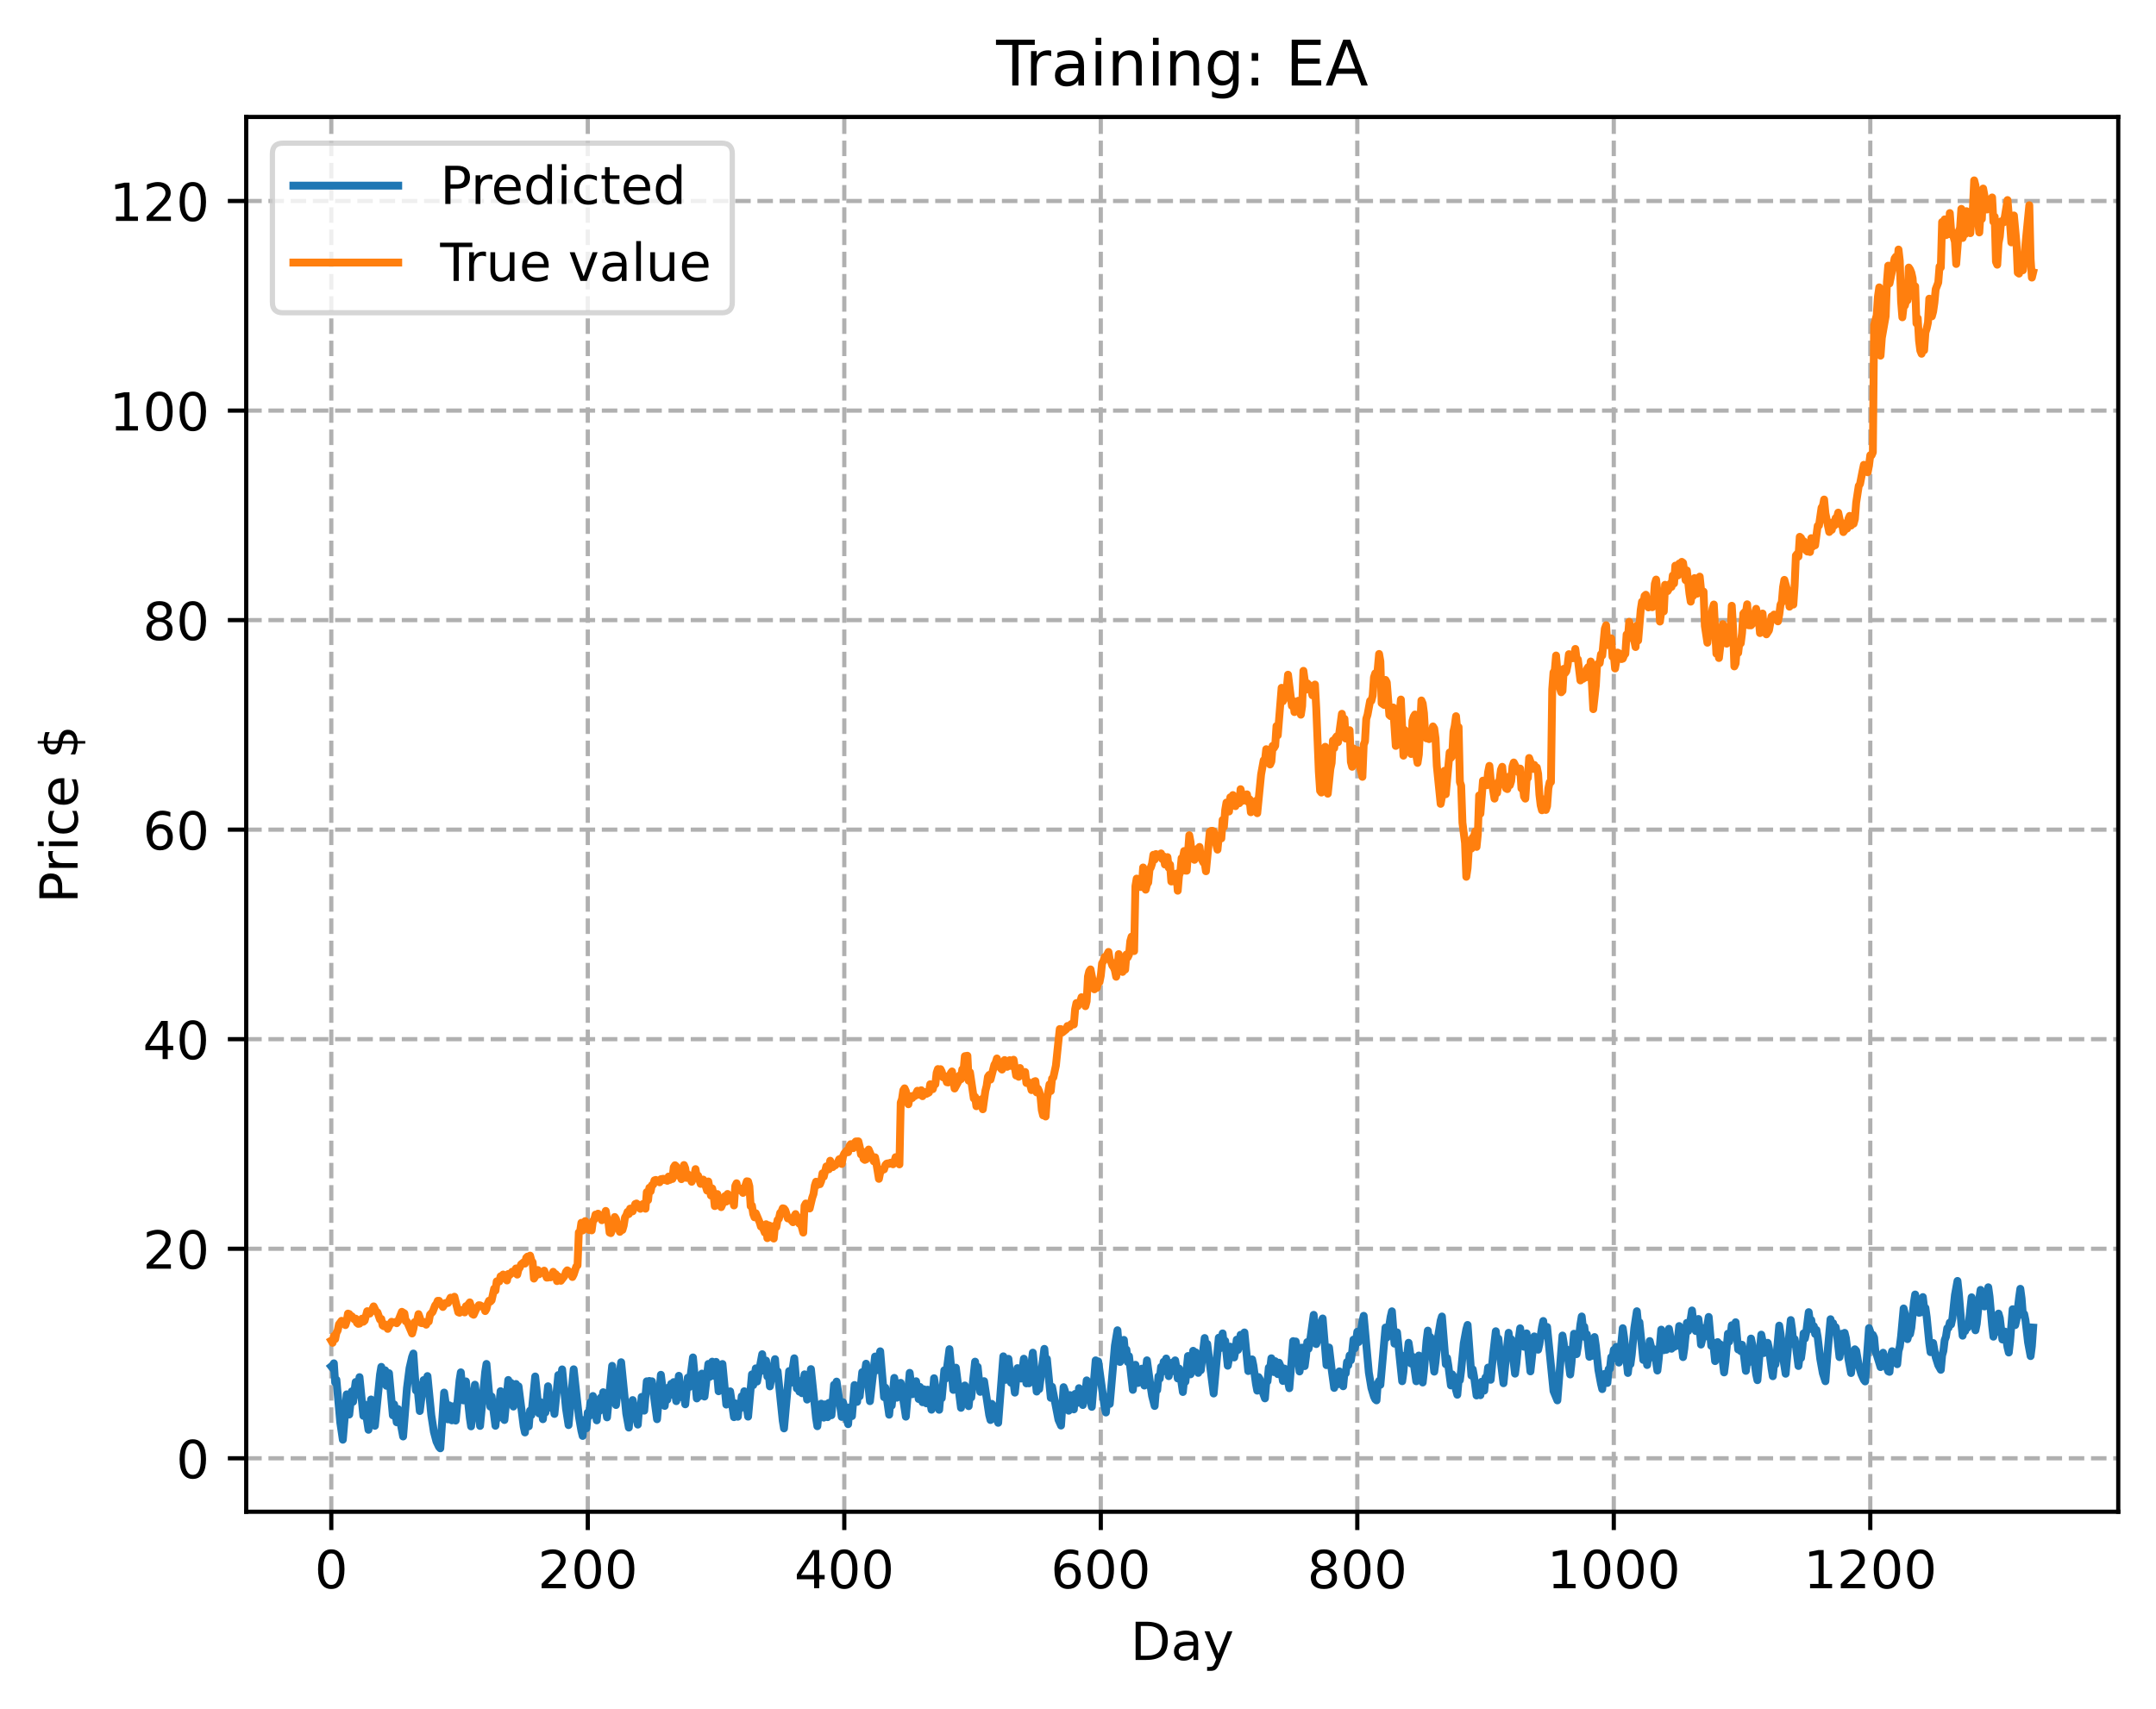 <?xml version="1.0" encoding="utf-8" standalone="no"?>
<!DOCTYPE svg PUBLIC "-//W3C//DTD SVG 1.1//EN"
  "http://www.w3.org/Graphics/SVG/1.1/DTD/svg11.dtd">
<!-- Created with matplotlib (https://matplotlib.org/) -->
<svg height="325.986pt" version="1.1" viewBox="0 0 411.286 325.986" width="411.286pt" xmlns="http://www.w3.org/2000/svg" xmlns:xlink="http://www.w3.org/1999/xlink">
 <defs>
  <style type="text/css">
*{stroke-linecap:butt;stroke-linejoin:round;}
  </style>
 </defs>
 <g id="figure_1">
  <g id="patch_1">
   <path d="M 0 325.986 
L 411.286 325.986 
L 411.286 0 
L 0 0 
z
" style="fill:#ffffff;"/>
  </g>
  <g id="axes_1">
   <g id="patch_2">
    <path d="M 46.966 288.43 
L 404.086 288.43 
L 404.086 22.318 
L 46.966 22.318 
z
" style="fill:#ffffff;"/>
   </g>
   <g id="matplotlib.axis_1">
    <g id="xtick_1">
     <g id="line2d_1">
      <path clip-path="url(#p8e76d7fe05)" d="M 63.198 288.43 
L 63.198 22.318 
" style="fill:none;stroke:#b0b0b0;stroke-dasharray:2.96,1.28;stroke-dashoffset:0;stroke-width:0.8;"/>
     </g>
     <g id="line2d_2">
      <defs>
       <path d="M 0 0 
L 0 3.5 
" id="mbd429e3aa2" style="stroke:#000000;stroke-width:0.8;"/>
      </defs>
      <g>
       <use style="stroke:#000000;stroke-width:0.8;" x="63.198" xlink:href="#mbd429e3aa2" y="288.43"/>
      </g>
     </g>
     <g id="text_1">
      <!-- 0 -->
      <defs>
       <path d="M 31.781 66.406 
Q 24.172 66.406 20.328 58.906 
Q 16.5 51.422 16.5 36.375 
Q 16.5 21.391 20.328 13.891 
Q 24.172 6.391 31.781 6.391 
Q 39.453 6.391 43.281 13.891 
Q 47.125 21.391 47.125 36.375 
Q 47.125 51.422 43.281 58.906 
Q 39.453 66.406 31.781 66.406 
z
M 31.781 74.219 
Q 44.047 74.219 50.516 64.516 
Q 56.984 54.828 56.984 36.375 
Q 56.984 17.969 50.516 8.266 
Q 44.047 -1.422 31.781 -1.422 
Q 19.531 -1.422 13.062 8.266 
Q 6.594 17.969 6.594 36.375 
Q 6.594 54.828 13.062 64.516 
Q 19.531 74.219 31.781 74.219 
z
" id="DejaVuSans-48"/>
      </defs>
      <g transform="translate(60.017 303.029)scale(0.1 -0.1)">
       <use xlink:href="#DejaVuSans-48"/>
      </g>
     </g>
    </g>
    <g id="xtick_2">
     <g id="line2d_3">
      <path clip-path="url(#p8e76d7fe05)" d="M 112.129 288.43 
L 112.129 22.318 
" style="fill:none;stroke:#b0b0b0;stroke-dasharray:2.96,1.28;stroke-dashoffset:0;stroke-width:0.8;"/>
     </g>
     <g id="line2d_4">
      <g>
       <use style="stroke:#000000;stroke-width:0.8;" x="112.129" xlink:href="#mbd429e3aa2" y="288.43"/>
      </g>
     </g>
     <g id="text_2">
      <!-- 200 -->
      <defs>
       <path d="M 19.188 8.297 
L 53.609 8.297 
L 53.609 0 
L 7.328 0 
L 7.328 8.297 
Q 12.938 14.109 22.625 23.891 
Q 32.328 33.688 34.812 36.531 
Q 39.547 41.844 41.422 45.531 
Q 43.312 49.219 43.312 52.781 
Q 43.312 58.594 39.234 62.25 
Q 35.156 65.922 28.609 65.922 
Q 23.969 65.922 18.812 64.312 
Q 13.672 62.703 7.812 59.422 
L 7.812 69.391 
Q 13.766 71.781 18.938 73 
Q 24.125 74.219 28.422 74.219 
Q 39.75 74.219 46.484 68.547 
Q 53.219 62.891 53.219 53.422 
Q 53.219 48.922 51.531 44.891 
Q 49.859 40.875 45.406 35.406 
Q 44.188 33.984 37.641 27.219 
Q 31.109 20.453 19.188 8.297 
z
" id="DejaVuSans-50"/>
      </defs>
      <g transform="translate(102.585 303.029)scale(0.1 -0.1)">
       <use xlink:href="#DejaVuSans-50"/>
       <use x="63.623" xlink:href="#DejaVuSans-48"/>
       <use x="127.246" xlink:href="#DejaVuSans-48"/>
      </g>
     </g>
    </g>
    <g id="xtick_3">
     <g id="line2d_5">
      <path clip-path="url(#p8e76d7fe05)" d="M 161.06 288.43 
L 161.06 22.318 
" style="fill:none;stroke:#b0b0b0;stroke-dasharray:2.96,1.28;stroke-dashoffset:0;stroke-width:0.8;"/>
     </g>
     <g id="line2d_6">
      <g>
       <use style="stroke:#000000;stroke-width:0.8;" x="161.06" xlink:href="#mbd429e3aa2" y="288.43"/>
      </g>
     </g>
     <g id="text_3">
      <!-- 400 -->
      <defs>
       <path d="M 37.797 64.312 
L 12.891 25.391 
L 37.797 25.391 
z
M 35.203 72.906 
L 47.609 72.906 
L 47.609 25.391 
L 58.016 25.391 
L 58.016 17.188 
L 47.609 17.188 
L 47.609 0 
L 37.797 0 
L 37.797 17.188 
L 4.891 17.188 
L 4.891 26.703 
z
" id="DejaVuSans-52"/>
      </defs>
      <g transform="translate(151.516 303.029)scale(0.1 -0.1)">
       <use xlink:href="#DejaVuSans-52"/>
       <use x="63.623" xlink:href="#DejaVuSans-48"/>
       <use x="127.246" xlink:href="#DejaVuSans-48"/>
      </g>
     </g>
    </g>
    <g id="xtick_4">
     <g id="line2d_7">
      <path clip-path="url(#p8e76d7fe05)" d="M 209.99 288.43 
L 209.99 22.318 
" style="fill:none;stroke:#b0b0b0;stroke-dasharray:2.96,1.28;stroke-dashoffset:0;stroke-width:0.8;"/>
     </g>
     <g id="line2d_8">
      <g>
       <use style="stroke:#000000;stroke-width:0.8;" x="209.99" xlink:href="#mbd429e3aa2" y="288.43"/>
      </g>
     </g>
     <g id="text_4">
      <!-- 600 -->
      <defs>
       <path d="M 33.016 40.375 
Q 26.375 40.375 22.484 35.828 
Q 18.609 31.297 18.609 23.391 
Q 18.609 15.531 22.484 10.953 
Q 26.375 6.391 33.016 6.391 
Q 39.656 6.391 43.531 10.953 
Q 47.406 15.531 47.406 23.391 
Q 47.406 31.297 43.531 35.828 
Q 39.656 40.375 33.016 40.375 
z
M 52.594 71.297 
L 52.594 62.312 
Q 48.875 64.062 45.094 64.984 
Q 41.312 65.922 37.594 65.922 
Q 27.828 65.922 22.672 59.328 
Q 17.531 52.734 16.797 39.406 
Q 19.672 43.656 24.016 45.922 
Q 28.375 48.188 33.594 48.188 
Q 44.578 48.188 50.953 41.516 
Q 57.328 34.859 57.328 23.391 
Q 57.328 12.156 50.688 5.359 
Q 44.047 -1.422 33.016 -1.422 
Q 20.359 -1.422 13.672 8.266 
Q 6.984 17.969 6.984 36.375 
Q 6.984 53.656 15.188 63.938 
Q 23.391 74.219 37.203 74.219 
Q 40.922 74.219 44.703 73.484 
Q 48.484 72.75 52.594 71.297 
z
" id="DejaVuSans-54"/>
      </defs>
      <g transform="translate(200.446 303.029)scale(0.1 -0.1)">
       <use xlink:href="#DejaVuSans-54"/>
       <use x="63.623" xlink:href="#DejaVuSans-48"/>
       <use x="127.246" xlink:href="#DejaVuSans-48"/>
      </g>
     </g>
    </g>
    <g id="xtick_5">
     <g id="line2d_9">
      <path clip-path="url(#p8e76d7fe05)" d="M 258.921 288.43 
L 258.921 22.318 
" style="fill:none;stroke:#b0b0b0;stroke-dasharray:2.96,1.28;stroke-dashoffset:0;stroke-width:0.8;"/>
     </g>
     <g id="line2d_10">
      <g>
       <use style="stroke:#000000;stroke-width:0.8;" x="258.921" xlink:href="#mbd429e3aa2" y="288.43"/>
      </g>
     </g>
     <g id="text_5">
      <!-- 800 -->
      <defs>
       <path d="M 31.781 34.625 
Q 24.75 34.625 20.719 30.859 
Q 16.703 27.094 16.703 20.516 
Q 16.703 13.922 20.719 10.156 
Q 24.75 6.391 31.781 6.391 
Q 38.812 6.391 42.859 10.172 
Q 46.922 13.969 46.922 20.516 
Q 46.922 27.094 42.891 30.859 
Q 38.875 34.625 31.781 34.625 
z
M 21.922 38.812 
Q 15.578 40.375 12.031 44.719 
Q 8.5 49.078 8.5 55.328 
Q 8.5 64.062 14.719 69.141 
Q 20.953 74.219 31.781 74.219 
Q 42.672 74.219 48.875 69.141 
Q 55.078 64.062 55.078 55.328 
Q 55.078 49.078 51.531 44.719 
Q 48 40.375 41.703 38.812 
Q 48.828 37.156 52.797 32.312 
Q 56.781 27.484 56.781 20.516 
Q 56.781 9.906 50.312 4.234 
Q 43.844 -1.422 31.781 -1.422 
Q 19.734 -1.422 13.25 4.234 
Q 6.781 9.906 6.781 20.516 
Q 6.781 27.484 10.781 32.312 
Q 14.797 37.156 21.922 38.812 
z
M 18.312 54.391 
Q 18.312 48.734 21.844 45.562 
Q 25.391 42.391 31.781 42.391 
Q 38.141 42.391 41.719 45.562 
Q 45.312 48.734 45.312 54.391 
Q 45.312 60.062 41.719 63.234 
Q 38.141 66.406 31.781 66.406 
Q 25.391 66.406 21.844 63.234 
Q 18.312 60.062 18.312 54.391 
z
" id="DejaVuSans-56"/>
      </defs>
      <g transform="translate(249.377 303.029)scale(0.1 -0.1)">
       <use xlink:href="#DejaVuSans-56"/>
       <use x="63.623" xlink:href="#DejaVuSans-48"/>
       <use x="127.246" xlink:href="#DejaVuSans-48"/>
      </g>
     </g>
    </g>
    <g id="xtick_6">
     <g id="line2d_11">
      <path clip-path="url(#p8e76d7fe05)" d="M 307.851 288.43 
L 307.851 22.318 
" style="fill:none;stroke:#b0b0b0;stroke-dasharray:2.96,1.28;stroke-dashoffset:0;stroke-width:0.8;"/>
     </g>
     <g id="line2d_12">
      <g>
       <use style="stroke:#000000;stroke-width:0.8;" x="307.851" xlink:href="#mbd429e3aa2" y="288.43"/>
      </g>
     </g>
     <g id="text_6">
      <!-- 1000 -->
      <defs>
       <path d="M 12.406 8.297 
L 28.516 8.297 
L 28.516 63.922 
L 10.984 60.406 
L 10.984 69.391 
L 28.422 72.906 
L 38.281 72.906 
L 38.281 8.297 
L 54.391 8.297 
L 54.391 0 
L 12.406 0 
z
" id="DejaVuSans-49"/>
      </defs>
      <g transform="translate(295.126 303.029)scale(0.1 -0.1)">
       <use xlink:href="#DejaVuSans-49"/>
       <use x="63.623" xlink:href="#DejaVuSans-48"/>
       <use x="127.246" xlink:href="#DejaVuSans-48"/>
       <use x="190.869" xlink:href="#DejaVuSans-48"/>
      </g>
     </g>
    </g>
    <g id="xtick_7">
     <g id="line2d_13">
      <path clip-path="url(#p8e76d7fe05)" d="M 356.782 288.43 
L 356.782 22.318 
" style="fill:none;stroke:#b0b0b0;stroke-dasharray:2.96,1.28;stroke-dashoffset:0;stroke-width:0.8;"/>
     </g>
     <g id="line2d_14">
      <g>
       <use style="stroke:#000000;stroke-width:0.8;" x="356.782" xlink:href="#mbd429e3aa2" y="288.43"/>
      </g>
     </g>
     <g id="text_7">
      <!-- 1200 -->
      <g transform="translate(344.057 303.029)scale(0.1 -0.1)">
       <use xlink:href="#DejaVuSans-49"/>
       <use x="63.623" xlink:href="#DejaVuSans-50"/>
       <use x="127.246" xlink:href="#DejaVuSans-48"/>
       <use x="190.869" xlink:href="#DejaVuSans-48"/>
      </g>
     </g>
    </g>
    <g id="text_8">
     <!-- Day -->
     <defs>
      <path d="M 19.672 64.797 
L 19.672 8.109 
L 31.594 8.109 
Q 46.688 8.109 53.688 14.938 
Q 60.688 21.781 60.688 36.531 
Q 60.688 51.172 53.688 57.984 
Q 46.688 64.797 31.594 64.797 
z
M 9.812 72.906 
L 30.078 72.906 
Q 51.266 72.906 61.172 64.094 
Q 71.094 55.281 71.094 36.531 
Q 71.094 17.672 61.125 8.828 
Q 51.172 0 30.078 0 
L 9.812 0 
z
" id="DejaVuSans-68"/>
      <path d="M 34.281 27.484 
Q 23.391 27.484 19.188 25 
Q 14.984 22.516 14.984 16.5 
Q 14.984 11.719 18.141 8.906 
Q 21.297 6.109 26.703 6.109 
Q 34.188 6.109 38.703 11.406 
Q 43.219 16.703 43.219 25.484 
L 43.219 27.484 
z
M 52.203 31.203 
L 52.203 0 
L 43.219 0 
L 43.219 8.297 
Q 40.141 3.328 35.547 0.953 
Q 30.953 -1.422 24.312 -1.422 
Q 15.922 -1.422 10.953 3.297 
Q 6 8.016 6 15.922 
Q 6 25.141 12.172 29.828 
Q 18.359 34.516 30.609 34.516 
L 43.219 34.516 
L 43.219 35.406 
Q 43.219 41.609 39.141 45 
Q 35.062 48.391 27.688 48.391 
Q 23 48.391 18.547 47.266 
Q 14.109 46.141 10.016 43.891 
L 10.016 52.203 
Q 14.938 54.109 19.578 55.047 
Q 24.219 56 28.609 56 
Q 40.484 56 46.344 49.844 
Q 52.203 43.703 52.203 31.203 
z
" id="DejaVuSans-97"/>
      <path d="M 32.172 -5.078 
Q 28.375 -14.844 24.75 -17.812 
Q 21.141 -20.797 15.094 -20.797 
L 7.906 -20.797 
L 7.906 -13.281 
L 13.188 -13.281 
Q 16.891 -13.281 18.938 -11.516 
Q 21 -9.766 23.484 -3.219 
L 25.094 0.875 
L 2.984 54.688 
L 12.5 54.688 
L 29.594 11.922 
L 46.688 54.688 
L 56.203 54.688 
z
" id="DejaVuSans-121"/>
     </defs>
     <g transform="translate(215.652 316.707)scale(0.1 -0.1)">
      <use xlink:href="#DejaVuSans-68"/>
      <use x="77.002" xlink:href="#DejaVuSans-97"/>
      <use x="138.281" xlink:href="#DejaVuSans-121"/>
     </g>
    </g>
   </g>
   <g id="matplotlib.axis_2">
    <g id="ytick_1">
     <g id="line2d_15">
      <path clip-path="url(#p8e76d7fe05)" d="M 46.966 278.232 
L 404.086 278.232 
" style="fill:none;stroke:#b0b0b0;stroke-dasharray:2.96,1.28;stroke-dashoffset:0;stroke-width:0.8;"/>
     </g>
     <g id="line2d_16">
      <defs>
       <path d="M 0 0 
L -3.5 0 
" id="mf2e5aa50c2" style="stroke:#000000;stroke-width:0.8;"/>
      </defs>
      <g>
       <use style="stroke:#000000;stroke-width:0.8;" x="46.966" xlink:href="#mf2e5aa50c2" y="278.232"/>
      </g>
     </g>
     <g id="text_9">
      <!-- 0 -->
      <g transform="translate(33.603 282.031)scale(0.1 -0.1)">
       <use xlink:href="#DejaVuSans-48"/>
      </g>
     </g>
    </g>
    <g id="ytick_2">
     <g id="line2d_17">
      <path clip-path="url(#p8e76d7fe05)" d="M 46.966 238.252 
L 404.086 238.252 
" style="fill:none;stroke:#b0b0b0;stroke-dasharray:2.96,1.28;stroke-dashoffset:0;stroke-width:0.8;"/>
     </g>
     <g id="line2d_18">
      <g>
       <use style="stroke:#000000;stroke-width:0.8;" x="46.966" xlink:href="#mf2e5aa50c2" y="238.252"/>
      </g>
     </g>
     <g id="text_10">
      <!-- 20 -->
      <g transform="translate(27.241 242.051)scale(0.1 -0.1)">
       <use xlink:href="#DejaVuSans-50"/>
       <use x="63.623" xlink:href="#DejaVuSans-48"/>
      </g>
     </g>
    </g>
    <g id="ytick_3">
     <g id="line2d_19">
      <path clip-path="url(#p8e76d7fe05)" d="M 46.966 198.272 
L 404.086 198.272 
" style="fill:none;stroke:#b0b0b0;stroke-dasharray:2.96,1.28;stroke-dashoffset:0;stroke-width:0.8;"/>
     </g>
     <g id="line2d_20">
      <g>
       <use style="stroke:#000000;stroke-width:0.8;" x="46.966" xlink:href="#mf2e5aa50c2" y="198.272"/>
      </g>
     </g>
     <g id="text_11">
      <!-- 40 -->
      <g transform="translate(27.241 202.071)scale(0.1 -0.1)">
       <use xlink:href="#DejaVuSans-52"/>
       <use x="63.623" xlink:href="#DejaVuSans-48"/>
      </g>
     </g>
    </g>
    <g id="ytick_4">
     <g id="line2d_21">
      <path clip-path="url(#p8e76d7fe05)" d="M 46.966 158.292 
L 404.086 158.292 
" style="fill:none;stroke:#b0b0b0;stroke-dasharray:2.96,1.28;stroke-dashoffset:0;stroke-width:0.8;"/>
     </g>
     <g id="line2d_22">
      <g>
       <use style="stroke:#000000;stroke-width:0.8;" x="46.966" xlink:href="#mf2e5aa50c2" y="158.292"/>
      </g>
     </g>
     <g id="text_12">
      <!-- 60 -->
      <g transform="translate(27.241 162.091)scale(0.1 -0.1)">
       <use xlink:href="#DejaVuSans-54"/>
       <use x="63.623" xlink:href="#DejaVuSans-48"/>
      </g>
     </g>
    </g>
    <g id="ytick_5">
     <g id="line2d_23">
      <path clip-path="url(#p8e76d7fe05)" d="M 46.966 118.312 
L 404.086 118.312 
" style="fill:none;stroke:#b0b0b0;stroke-dasharray:2.96,1.28;stroke-dashoffset:0;stroke-width:0.8;"/>
     </g>
     <g id="line2d_24">
      <g>
       <use style="stroke:#000000;stroke-width:0.8;" x="46.966" xlink:href="#mf2e5aa50c2" y="118.312"/>
      </g>
     </g>
     <g id="text_13">
      <!-- 80 -->
      <g transform="translate(27.241 122.111)scale(0.1 -0.1)">
       <use xlink:href="#DejaVuSans-56"/>
       <use x="63.623" xlink:href="#DejaVuSans-48"/>
      </g>
     </g>
    </g>
    <g id="ytick_6">
     <g id="line2d_25">
      <path clip-path="url(#p8e76d7fe05)" d="M 46.966 78.332 
L 404.086 78.332 
" style="fill:none;stroke:#b0b0b0;stroke-dasharray:2.96,1.28;stroke-dashoffset:0;stroke-width:0.8;"/>
     </g>
     <g id="line2d_26">
      <g>
       <use style="stroke:#000000;stroke-width:0.8;" x="46.966" xlink:href="#mf2e5aa50c2" y="78.332"/>
      </g>
     </g>
     <g id="text_14">
      <!-- 100 -->
      <g transform="translate(20.878 82.131)scale(0.1 -0.1)">
       <use xlink:href="#DejaVuSans-49"/>
       <use x="63.623" xlink:href="#DejaVuSans-48"/>
       <use x="127.246" xlink:href="#DejaVuSans-48"/>
      </g>
     </g>
    </g>
    <g id="ytick_7">
     <g id="line2d_27">
      <path clip-path="url(#p8e76d7fe05)" d="M 46.966 38.352 
L 404.086 38.352 
" style="fill:none;stroke:#b0b0b0;stroke-dasharray:2.96,1.28;stroke-dashoffset:0;stroke-width:0.8;"/>
     </g>
     <g id="line2d_28">
      <g>
       <use style="stroke:#000000;stroke-width:0.8;" x="46.966" xlink:href="#mf2e5aa50c2" y="38.352"/>
      </g>
     </g>
     <g id="text_15">
      <!-- 120 -->
      <g transform="translate(20.878 42.151)scale(0.1 -0.1)">
       <use xlink:href="#DejaVuSans-49"/>
       <use x="63.623" xlink:href="#DejaVuSans-50"/>
       <use x="127.246" xlink:href="#DejaVuSans-48"/>
      </g>
     </g>
    </g>
    <g id="text_16">
     <!-- Price $ -->
     <defs>
      <path d="M 19.672 64.797 
L 19.672 37.406 
L 32.078 37.406 
Q 38.969 37.406 42.719 40.969 
Q 46.484 44.531 46.484 51.125 
Q 46.484 57.672 42.719 61.234 
Q 38.969 64.797 32.078 64.797 
z
M 9.812 72.906 
L 32.078 72.906 
Q 44.344 72.906 50.609 67.359 
Q 56.891 61.812 56.891 51.125 
Q 56.891 40.328 50.609 34.812 
Q 44.344 29.297 32.078 29.297 
L 19.672 29.297 
L 19.672 0 
L 9.812 0 
z
" id="DejaVuSans-80"/>
      <path d="M 41.109 46.297 
Q 39.594 47.172 37.812 47.578 
Q 36.031 48 33.891 48 
Q 26.266 48 22.188 43.047 
Q 18.109 38.094 18.109 28.812 
L 18.109 0 
L 9.078 0 
L 9.078 54.688 
L 18.109 54.688 
L 18.109 46.188 
Q 20.953 51.172 25.484 53.578 
Q 30.031 56 36.531 56 
Q 37.453 56 38.578 55.875 
Q 39.703 55.766 41.062 55.516 
z
" id="DejaVuSans-114"/>
      <path d="M 9.422 54.688 
L 18.406 54.688 
L 18.406 0 
L 9.422 0 
z
M 9.422 75.984 
L 18.406 75.984 
L 18.406 64.594 
L 9.422 64.594 
z
" id="DejaVuSans-105"/>
      <path d="M 48.781 52.594 
L 48.781 44.188 
Q 44.969 46.297 41.141 47.344 
Q 37.312 48.391 33.406 48.391 
Q 24.656 48.391 19.812 42.844 
Q 14.984 37.312 14.984 27.297 
Q 14.984 17.281 19.812 11.734 
Q 24.656 6.203 33.406 6.203 
Q 37.312 6.203 41.141 7.25 
Q 44.969 8.297 48.781 10.406 
L 48.781 2.094 
Q 45.016 0.344 40.984 -0.531 
Q 36.969 -1.422 32.422 -1.422 
Q 20.062 -1.422 12.781 6.344 
Q 5.516 14.109 5.516 27.297 
Q 5.516 40.672 12.859 48.328 
Q 20.219 56 33.016 56 
Q 37.156 56 41.109 55.141 
Q 45.062 54.297 48.781 52.594 
z
" id="DejaVuSans-99"/>
      <path d="M 56.203 29.594 
L 56.203 25.203 
L 14.891 25.203 
Q 15.484 15.922 20.484 11.062 
Q 25.484 6.203 34.422 6.203 
Q 39.594 6.203 44.453 7.469 
Q 49.312 8.734 54.109 11.281 
L 54.109 2.781 
Q 49.266 0.734 44.188 -0.344 
Q 39.109 -1.422 33.891 -1.422 
Q 20.797 -1.422 13.156 6.188 
Q 5.516 13.812 5.516 26.812 
Q 5.516 40.234 12.766 48.109 
Q 20.016 56 32.328 56 
Q 43.359 56 49.781 48.891 
Q 56.203 41.797 56.203 29.594 
z
M 47.219 32.234 
Q 47.125 39.594 43.094 43.984 
Q 39.062 48.391 32.422 48.391 
Q 24.906 48.391 20.391 44.141 
Q 15.875 39.891 15.188 32.172 
z
" id="DejaVuSans-101"/>
      <path id="DejaVuSans-32"/>
      <path d="M 33.797 -14.703 
L 28.906 -14.703 
L 28.859 0 
Q 23.734 0.094 18.609 1.188 
Q 13.484 2.297 8.297 4.5 
L 8.297 13.281 
Q 13.281 10.156 18.375 8.562 
Q 23.484 6.984 28.906 6.938 
L 28.906 29.203 
Q 18.109 30.953 13.203 35.156 
Q 8.297 39.359 8.297 46.688 
Q 8.297 54.641 13.625 59.219 
Q 18.953 63.812 28.906 64.5 
L 28.906 75.984 
L 33.797 75.984 
L 33.797 64.656 
Q 38.328 64.453 42.578 63.688 
Q 46.828 62.938 50.875 61.625 
L 50.875 53.078 
Q 46.828 55.125 42.547 56.25 
Q 38.281 57.375 33.797 57.562 
L 33.797 36.719 
Q 44.875 35.016 50.094 30.609 
Q 55.328 26.219 55.328 18.609 
Q 55.328 10.359 49.781 5.594 
Q 44.234 0.828 33.797 0.094 
z
M 28.906 37.594 
L 28.906 57.625 
Q 23.25 56.984 20.266 54.391 
Q 17.281 51.812 17.281 47.516 
Q 17.281 43.312 20.031 40.969 
Q 22.797 38.625 28.906 37.594 
z
M 33.797 28.219 
L 33.797 7.078 
Q 39.984 7.906 43.141 10.594 
Q 46.297 13.281 46.297 17.672 
Q 46.297 21.969 43.281 24.5 
Q 40.281 27.047 33.797 28.219 
z
" id="DejaVuSans-36"/>
     </defs>
     <g transform="translate(14.798 172.342)rotate(-90)scale(0.1 -0.1)">
      <use xlink:href="#DejaVuSans-80"/>
      <use x="58.553" xlink:href="#DejaVuSans-114"/>
      <use x="99.666" xlink:href="#DejaVuSans-105"/>
      <use x="127.449" xlink:href="#DejaVuSans-99"/>
      <use x="182.43" xlink:href="#DejaVuSans-101"/>
      <use x="243.953" xlink:href="#DejaVuSans-32"/>
      <use x="275.74" xlink:href="#DejaVuSans-36"/>
     </g>
    </g>
   </g>
   <g id="line2d_29">
    <path clip-path="url(#p8e76d7fe05)" d="M 63.198 260.709 
L 63.443 260.516 
L 63.688 260.109 
L 63.932 263.765 
L 64.177 263.252 
L 64.911 271.418 
L 65.4 274.69 
L 66.134 266.03 
L 66.623 269.891 
L 67.113 265.455 
L 67.357 267.45 
L 67.847 263.674 
L 68.091 266.076 
L 68.581 262.748 
L 69.315 270.141 
L 69.559 267.968 
L 70.293 272.799 
L 70.783 267.012 
L 71.517 272.04 
L 72.495 262.242 
L 72.74 260.786 
L 72.984 263.703 
L 73.474 261.449 
L 73.718 264.402 
L 74.208 261.99 
L 74.942 270.042 
L 75.186 267.94 
L 75.676 271.368 
L 75.92 268.825 
L 76.899 274.076 
L 77.633 264.851 
L 78.122 261.03 
L 78.611 258.898 
L 78.856 258.242 
L 79.345 265.299 
L 79.59 264.174 
L 80.079 269.218 
L 80.813 263.306 
L 81.058 265.802 
L 81.547 262.544 
L 82.281 270.035 
L 82.771 273.188 
L 83.26 275.041 
L 83.749 276.064 
L 83.994 276.334 
L 84.728 265.691 
L 85.462 270.808 
L 85.706 268.128 
L 86.196 270.996 
L 86.44 268.317 
L 86.93 271.04 
L 87.664 263.364 
L 87.908 261.831 
L 88.398 267.191 
L 88.887 263.56 
L 89.621 270.51 
L 89.866 272.145 
L 90.599 264.188 
L 91.578 272.06 
L 92.557 261.771 
L 92.801 260.23 
L 93.535 268.381 
L 93.78 266.437 
L 94.514 272.03 
L 94.759 269.481 
L 95.003 270.573 
L 95.493 265.425 
L 96.227 270.928 
L 96.96 263.292 
L 97.205 265.5 
L 97.45 263.82 
L 97.939 268.365 
L 98.428 264.053 
L 98.673 266.177 
L 98.918 264.493 
L 99.896 272.165 
L 100.141 273.307 
L 100.386 270.198 
L 100.63 270.951 
L 100.875 272.141 
L 101.12 269.129 
L 101.364 270.001 
L 102.098 262.622 
L 102.832 269.676 
L 103.077 267.507 
L 103.566 270.78 
L 103.811 268.222 
L 104.055 269.488 
L 104.545 264.489 
L 105.034 268.575 
L 105.279 266.328 
L 105.768 269.771 
L 106.502 262.35 
L 106.747 264.685 
L 107.236 261.269 
L 107.97 268.756 
L 108.459 271.904 
L 109.438 261.25 
L 110.416 270.169 
L 110.906 272.973 
L 111.15 273.974 
L 111.395 270.933 
L 111.64 271.396 
L 111.884 272.516 
L 112.129 269.496 
L 112.374 270.219 
L 112.618 267.543 
L 112.863 268.682 
L 113.108 266.35 
L 113.842 271 
L 114.086 268.267 
L 114.331 269.218 
L 114.575 266.685 
L 114.82 267.928 
L 115.065 265.626 
L 115.799 270.428 
L 116.777 260.589 
L 117.511 268.075 
L 118.49 259.903 
L 119.469 269.708 
L 119.958 272.379 
L 120.203 269.295 
L 120.447 269.974 
L 120.692 267.124 
L 121.181 269.6 
L 121.67 271.81 
L 121.915 268.617 
L 122.16 269.288 
L 122.404 266.515 
L 122.894 269.148 
L 123.383 263.542 
L 123.628 265.342 
L 123.872 263.474 
L 124.117 265.346 
L 124.362 263.542 
L 125.34 270.78 
L 126.074 262.299 
L 126.808 268.245 
L 127.053 265.754 
L 127.297 267.071 
L 127.542 264.715 
L 127.787 266.183 
L 128.031 264.025 
L 128.276 265.692 
L 128.521 263.692 
L 129.01 267.337 
L 129.499 262.493 
L 129.989 266.584 
L 130.233 264.467 
L 130.723 267.937 
L 131.212 262.847 
L 131.457 264.656 
L 132.191 258.987 
L 132.924 266.818 
L 133.169 264.837 
L 133.414 266.412 
L 133.903 262.072 
L 134.392 266.458 
L 135.126 260.224 
L 135.371 262.709 
L 135.86 259.795 
L 136.105 262.485 
L 136.594 259.834 
L 137.084 265.446 
L 137.818 260.239 
L 138.551 267.991 
L 138.796 265.947 
L 139.041 267.535 
L 139.285 265.459 
L 140.019 270.389 
L 140.264 267.742 
L 140.753 270.306 
L 140.998 267.792 
L 141.243 268.723 
L 141.487 266.395 
L 141.732 267.625 
L 141.977 265.441 
L 142.711 270.291 
L 143.445 262.219 
L 143.689 264.279 
L 144.178 261.069 
L 144.423 263.598 
L 145.402 258.372 
L 145.646 261.523 
L 146.136 259.589 
L 146.38 262.629 
L 146.625 261.811 
L 146.87 264.515 
L 147.359 261.701 
L 147.848 259.314 
L 148.093 262.475 
L 148.338 261.628 
L 149.316 271.068 
L 149.561 272.535 
L 150.539 261.592 
L 150.784 263.866 
L 151.518 259.154 
L 152.007 264.919 
L 152.252 263.397 
L 152.497 265.519 
L 152.741 263.793 
L 152.986 265.818 
L 153.475 262.216 
L 153.965 267.035 
L 154.699 261.213 
L 155.677 270.589 
L 155.922 272.116 
L 156.166 269.507 
L 156.411 270.227 
L 156.656 267.806 
L 156.9 268.864 
L 157.145 270.479 
L 157.39 267.944 
L 157.634 268.912 
L 157.879 270.388 
L 158.124 267.657 
L 158.368 268.555 
L 158.613 270.019 
L 159.102 264.196 
L 159.347 265.676 
L 159.592 263.597 
L 160.57 270.343 
L 160.815 267.534 
L 161.06 268.371 
L 161.549 270.838 
L 161.794 271.727 
L 162.038 268.526 
L 162.283 269.034 
L 162.527 270.192 
L 163.017 264.252 
L 163.506 267.471 
L 163.751 265.146 
L 163.995 266.413 
L 164.485 261.791 
L 164.729 263.745 
L 165.219 260.184 
L 165.953 267.341 
L 166.931 258.819 
L 167.176 261.458 
L 167.91 257.817 
L 168.644 266.577 
L 168.888 264.75 
L 169.622 269.921 
L 169.867 267.224 
L 170.112 268.177 
L 170.601 262.893 
L 171.09 266.682 
L 171.335 264.455 
L 171.58 265.936 
L 171.824 263.835 
L 172.803 270.293 
L 173.537 261.926 
L 174.026 266.015 
L 174.271 264.061 
L 174.515 265.503 
L 174.76 263.532 
L 175.249 266.923 
L 175.494 264.616 
L 175.983 267.541 
L 176.228 265.062 
L 176.473 266.152 
L 176.717 267.755 
L 176.962 265.144 
L 177.207 266.148 
L 177.696 268.968 
L 178.185 262.956 
L 178.675 266.117 
L 179.164 268.985 
L 179.409 266.149 
L 179.653 266.785 
L 180.142 261.439 
L 180.387 263.043 
L 181.121 257.412 
L 181.855 265.186 
L 182.344 260.941 
L 183.323 268.608 
L 183.568 265.957 
L 183.812 266.798 
L 184.057 264.338 
L 184.546 266.98 
L 184.791 268.291 
L 185.036 265.801 
L 185.28 266.634 
L 186.014 259.793 
L 186.259 261.914 
L 186.503 260.78 
L 186.993 265.564 
L 187.237 263.792 
L 187.482 265.347 
L 187.727 263.516 
L 188.705 269.998 
L 188.95 270.934 
L 189.195 267.842 
L 189.439 268.226 
L 189.929 270.231 
L 190.418 271.472 
L 191.397 258.776 
L 191.886 263.265 
L 192.375 259.251 
L 192.864 263.825 
L 193.109 262.014 
L 193.598 265.71 
L 194.088 261.027 
L 194.332 262.844 
L 194.577 261.228 
L 194.822 263.021 
L 195.311 259.235 
L 195.8 263.944 
L 196.045 262.225 
L 196.29 263.931 
L 197.024 258.077 
L 197.758 265.506 
L 198.002 263.535 
L 198.247 265.032 
L 199.225 257.354 
L 199.47 260.181 
L 199.715 259.272 
L 200.449 266.7 
L 200.693 264.583 
L 201.917 270.886 
L 202.406 271.99 
L 202.895 264.665 
L 203.14 265.344 
L 203.874 269.158 
L 204.118 266.175 
L 204.363 266.651 
L 204.852 268.903 
L 205.097 265.947 
L 205.342 266.459 
L 205.586 267.654 
L 205.831 264.855 
L 206.076 265.448 
L 206.565 268.074 
L 206.81 265.266 
L 207.054 265.81 
L 207.299 263.366 
L 207.544 264.328 
L 208.033 267.397 
L 208.278 268.425 
L 209.012 259.546 
L 209.256 261.201 
L 209.501 259.738 
L 210.724 268.518 
L 210.969 269.499 
L 211.213 266.584 
L 211.458 266.758 
L 211.703 267.865 
L 212.681 256.732 
L 213.171 253.804 
L 213.66 259.861 
L 213.905 258.762 
L 214.394 255.639 
L 214.639 258.319 
L 214.883 257.492 
L 215.128 259.87 
L 215.373 258.742 
L 216.106 265.179 
L 216.596 260.391 
L 217.085 263.873 
L 217.33 261.919 
L 217.574 262.859 
L 217.819 261.13 
L 218.064 262.287 
L 218.308 264.361 
L 218.798 259.54 
L 219.287 263.117 
L 219.776 266.341 
L 220.266 268.256 
L 220.51 265.199 
L 220.755 265.22 
L 221 262.569 
L 221.244 263.05 
L 221.489 260.802 
L 221.734 261.731 
L 221.978 259.817 
L 222.223 260.933 
L 222.467 259.193 
L 222.712 260.537 
L 222.957 262.563 
L 223.201 260.606 
L 223.446 261.694 
L 223.691 259.942 
L 223.935 261.236 
L 224.18 259.549 
L 224.425 260.952 
L 224.669 263.003 
L 224.914 261.103 
L 225.159 262.281 
L 225.648 265.588 
L 225.893 263.101 
L 226.137 263.627 
L 226.627 258.718 
L 227.116 262.212 
L 227.605 257.722 
L 227.85 259.303 
L 228.094 258.013 
L 228.584 261.945 
L 228.828 260.239 
L 229.073 261.434 
L 229.562 257.286 
L 229.807 255.287 
L 230.052 257.344 
L 230.296 256.4 
L 231.52 265.875 
L 232.498 255.217 
L 232.743 257.244 
L 232.988 256.169 
L 233.232 254.4 
L 233.477 256.815 
L 233.722 255.837 
L 234.211 260.577 
L 234.455 259.192 
L 234.7 256.933 
L 234.945 258.649 
L 235.189 257.414 
L 235.434 258.998 
L 235.679 257.733 
L 235.923 255.595 
L 236.168 257.558 
L 236.413 256.524 
L 236.657 254.669 
L 236.902 256.823 
L 237.147 255.885 
L 237.391 254.222 
L 238.125 261.594 
L 238.37 259.927 
L 238.615 261.046 
L 238.859 259.36 
L 239.104 260.528 
L 239.593 264.059 
L 239.838 265.331 
L 240.082 262.732 
L 240.327 263.147 
L 240.816 265.438 
L 241.306 266.804 
L 241.55 263.766 
L 241.795 263.551 
L 242.04 260.93 
L 242.284 261.264 
L 242.529 259.15 
L 242.774 259.979 
L 243.018 261.789 
L 243.263 259.705 
L 243.508 260.443 
L 243.752 262.174 
L 243.997 259.998 
L 244.242 260.584 
L 244.731 263.481 
L 244.976 261.098 
L 245.22 261.238 
L 245.954 264.866 
L 246.688 255.872 
L 246.933 257.138 
L 247.177 255.942 
L 247.422 257.367 
L 247.911 261.673 
L 248.156 259.936 
L 248.401 257.113 
L 248.645 258.29 
L 248.89 260.647 
L 249.135 258.798 
L 249.379 256.062 
L 249.624 257.34 
L 249.869 256.133 
L 250.603 250.863 
L 251.092 256.444 
L 251.337 255.677 
L 251.826 252.927 
L 252.315 251.555 
L 253.049 260.464 
L 253.294 259.199 
L 253.538 257.096 
L 254.028 261.257 
L 254.517 264.808 
L 254.762 262.479 
L 255.006 262.808 
L 255.251 264.096 
L 255.496 261.649 
L 255.74 262.008 
L 256.23 264.495 
L 256.474 261.889 
L 256.719 262.026 
L 256.964 259.857 
L 257.208 260.488 
L 257.453 258.606 
L 257.697 259.541 
L 257.942 257.944 
L 258.187 255.593 
L 258.431 257.269 
L 258.676 256.082 
L 258.921 254.087 
L 259.165 256.067 
L 259.41 255.2 
L 259.899 252.121 
L 260.144 251.05 
L 261.123 261.869 
L 261.612 264.82 
L 262.101 266.452 
L 262.346 266.978 
L 262.591 267.186 
L 262.835 263.949 
L 263.08 263.459 
L 263.325 264.223 
L 264.303 253.288 
L 264.548 255.208 
L 264.792 254.329 
L 265.282 251.231 
L 265.526 250.187 
L 266.016 256.367 
L 266.26 255.724 
L 266.505 254.2 
L 267.484 263.534 
L 267.728 261.755 
L 267.973 258.654 
L 268.218 259.936 
L 268.462 258.472 
L 268.707 256.192 
L 268.952 257.766 
L 269.196 260.169 
L 269.441 258.832 
L 269.685 260.114 
L 270.175 263.543 
L 270.419 261.6 
L 270.664 258.624 
L 270.909 259.921 
L 271.398 263.776 
L 271.643 261.568 
L 272.132 255.827 
L 272.377 253.872 
L 272.621 255.796 
L 272.866 255.111 
L 273.355 259.572 
L 273.6 261.706 
L 273.845 259.858 
L 274.334 254.971 
L 274.823 251.987 
L 275.068 251.178 
L 275.802 260.29 
L 276.046 259.089 
L 276.291 260.581 
L 276.78 264.331 
L 277.025 262.214 
L 277.27 262.591 
L 277.759 265.227 
L 278.004 266.112 
L 278.248 263.379 
L 278.493 263.34 
L 278.738 261.413 
L 279.227 256.3 
L 279.716 253.641 
L 279.961 252.789 
L 280.695 262.453 
L 280.94 261.253 
L 281.184 262.574 
L 281.673 266.253 
L 281.918 264.028 
L 282.163 264.606 
L 282.407 266.201 
L 282.652 263.614 
L 282.897 264.042 
L 283.141 265.325 
L 283.386 262.803 
L 283.631 263.006 
L 283.875 260.921 
L 284.12 261.624 
L 284.365 263.259 
L 284.854 258.214 
L 285.343 253.991 
L 285.588 256.14 
L 285.833 255.387 
L 286.322 260.001 
L 286.811 263.918 
L 287.301 258.829 
L 287.79 254.286 
L 288.034 256.373 
L 288.279 255.505 
L 288.768 260.072 
L 289.013 262.089 
L 289.258 260.269 
L 289.747 255.278 
L 289.992 253.428 
L 290.236 255.542 
L 290.481 254.868 
L 290.726 256.957 
L 290.97 256.085 
L 291.215 254.399 
L 291.949 261.659 
L 292.438 257.188 
L 292.683 254.976 
L 292.928 256.79 
L 293.172 255.833 
L 293.417 257.519 
L 293.661 256.452 
L 294.151 253.218 
L 294.395 252.036 
L 294.64 254.762 
L 294.885 254.391 
L 295.129 253.17 
L 296.353 265.402 
L 297.087 267.187 
L 298.065 254.81 
L 298.31 256.312 
L 298.555 258.927 
L 298.799 257.43 
L 299.044 258.513 
L 299.533 262.245 
L 299.778 260.12 
L 300.267 254.469 
L 300.512 255.941 
L 300.756 258.361 
L 301.001 256.905 
L 301.49 252.663 
L 301.735 251.174 
L 301.98 253.468 
L 302.224 253.126 
L 302.469 255.201 
L 302.714 254.579 
L 303.203 258.879 
L 303.448 257.56 
L 303.692 258.69 
L 303.937 257.35 
L 304.182 255.098 
L 304.426 256.766 
L 304.916 261.38 
L 305.405 264.024 
L 305.649 265.038 
L 305.894 262.26 
L 306.139 262.11 
L 306.628 263.869 
L 306.873 261.221 
L 307.117 261.148 
L 307.362 258.942 
L 307.607 259.298 
L 307.851 257.542 
L 308.096 258.326 
L 308.341 256.969 
L 308.585 257.909 
L 308.83 259.977 
L 309.075 258.367 
L 309.564 253.412 
L 309.809 255.119 
L 310.543 261.958 
L 310.787 259.87 
L 311.032 260.287 
L 311.277 258.451 
L 311.766 253.371 
L 312.255 250.173 
L 312.5 252.692 
L 312.744 252.271 
L 313.478 259.471 
L 313.723 257.969 
L 313.968 258.703 
L 314.212 260.438 
L 314.457 258.671 
L 314.702 255.859 
L 314.946 256.878 
L 315.191 258.974 
L 315.436 257.384 
L 315.68 258.149 
L 316.17 261.497 
L 316.414 259.389 
L 316.904 253.683 
L 317.148 255.219 
L 317.393 257.611 
L 317.637 256.313 
L 317.882 257.527 
L 318.127 256.048 
L 318.371 253.529 
L 318.616 254.901 
L 318.861 257.336 
L 319.105 256.046 
L 319.35 256.997 
L 319.595 255.655 
L 319.839 256.789 
L 320.084 255.414 
L 320.329 253.001 
L 320.573 254.563 
L 321.063 258.931 
L 321.307 257.309 
L 321.797 252.392 
L 322.041 253.947 
L 322.286 253.183 
L 322.775 250.026 
L 323.02 252.324 
L 323.265 251.992 
L 323.509 253.967 
L 323.754 253.353 
L 323.998 251.651 
L 324.243 253.593 
L 324.488 256.539 
L 324.732 255.528 
L 324.977 253.407 
L 325.222 255.029 
L 325.466 254.364 
L 325.956 251.263 
L 326.445 256.784 
L 326.69 256.059 
L 326.934 257.361 
L 327.179 259.696 
L 327.424 258.44 
L 327.668 256.063 
L 327.913 257.467 
L 328.158 256.497 
L 328.402 257.761 
L 328.892 261.853 
L 329.136 259.933 
L 329.625 254.458 
L 329.87 255.969 
L 330.115 254.871 
L 330.359 252.846 
L 330.604 254.778 
L 330.849 253.901 
L 331.093 252.274 
L 331.583 257.481 
L 331.827 256.449 
L 332.072 257.785 
L 332.317 256.569 
L 332.561 257.692 
L 333.051 261.555 
L 333.295 259.574 
L 333.54 259.949 
L 333.785 258.137 
L 334.029 255.385 
L 334.274 256.521 
L 335.008 262.196 
L 335.252 263.334 
L 335.742 257.454 
L 335.986 254.641 
L 336.231 255.858 
L 336.476 258.158 
L 336.72 256.639 
L 336.965 257.552 
L 337.21 256.198 
L 337.454 257.26 
L 337.944 261.107 
L 338.188 262.581 
L 338.433 260.255 
L 338.678 260.334 
L 338.922 258.319 
L 339.412 252.919 
L 339.656 254.44 
L 340.146 258.984 
L 340.635 262.105 
L 341.124 256.714 
L 341.613 251.856 
L 341.858 253.612 
L 342.103 256.435 
L 342.347 255.486 
L 342.592 256.808 
L 343.081 260.627 
L 343.326 258.722 
L 343.571 259.111 
L 343.815 257.303 
L 344.06 254.393 
L 344.305 255.399 
L 344.549 254.262 
L 345.039 250.346 
L 345.283 252.238 
L 345.528 251.85 
L 345.773 253.666 
L 346.017 253.022 
L 346.262 254.525 
L 346.507 253.739 
L 346.751 255.156 
L 347.24 259.286 
L 347.73 262.009 
L 348.219 263.533 
L 348.708 257.225 
L 349.198 251.698 
L 349.442 253.089 
L 349.687 252.448 
L 349.932 253.962 
L 350.176 253.209 
L 350.421 254.585 
L 350.91 258.933 
L 351.155 257.28 
L 351.4 254.459 
L 351.644 255.414 
L 351.889 254.3 
L 352.134 255.313 
L 352.623 259.348 
L 353.112 261.971 
L 353.357 259.631 
L 353.601 259.482 
L 353.846 257.435 
L 354.091 257.704 
L 354.58 260.5 
L 355.069 262.172 
L 355.559 263.276 
L 355.803 263.57 
L 356.537 253.393 
L 356.782 254.091 
L 357.027 256.098 
L 357.271 254.68 
L 357.516 255.224 
L 357.761 257.918 
L 358.005 258.458 
L 358.739 260.837 
L 358.984 258.542 
L 359.228 258.092 
L 359.962 260.965 
L 360.207 261.639 
L 360.452 261.745 
L 360.696 258.84 
L 360.941 257.802 
L 361.43 259.315 
L 361.92 260.285 
L 362.164 257.788 
L 362.409 256.93 
L 362.654 254.955 
L 363.143 249.647 
L 363.388 250.677 
L 363.877 255.5 
L 364.122 254.514 
L 364.366 254.536 
L 364.611 253.328 
L 365.1 248.504 
L 365.345 246.979 
L 365.589 248.537 
L 365.834 248.68 
L 366.079 250.476 
L 366.323 250.42 
L 366.813 247.47 
L 367.057 249.569 
L 367.302 249.548 
L 367.547 251.303 
L 368.036 256.245 
L 368.281 257.993 
L 368.525 256.303 
L 368.77 256.233 
L 369.259 258.947 
L 369.749 260.484 
L 370.238 261.353 
L 370.483 258.607 
L 370.727 257.752 
L 370.972 255.695 
L 371.216 255.033 
L 371.461 253.42 
L 371.706 253.356 
L 371.95 252.335 
L 372.195 252.703 
L 372.44 251.582 
L 372.929 247.082 
L 373.418 244.392 
L 373.663 246.651 
L 374.152 252.514 
L 374.397 254.846 
L 374.642 253.632 
L 374.886 253.967 
L 375.131 252.824 
L 375.376 253.298 
L 375.62 252.046 
L 376.11 247.513 
L 376.354 248.858 
L 376.844 253.815 
L 377.088 252.592 
L 377.577 247.786 
L 377.822 246.099 
L 378.067 247.872 
L 378.311 247.847 
L 378.556 249.266 
L 378.801 248.978 
L 379.29 245.602 
L 379.535 247.374 
L 380.024 252.927 
L 380.269 255.034 
L 380.513 253.843 
L 380.758 254.164 
L 381.003 253.172 
L 381.247 250.62 
L 381.492 251.477 
L 381.981 255.572 
L 382.226 254.183 
L 382.471 254.061 
L 382.96 257.049 
L 383.204 258.057 
L 383.449 255.93 
L 383.938 249.796 
L 384.183 250.579 
L 384.428 252.827 
L 384.672 251.78 
L 385.162 247.622 
L 385.406 245.895 
L 385.651 247.749 
L 385.896 250.936 
L 386.14 250.71 
L 386.385 251.868 
L 386.874 256.092 
L 387.364 258.738 
L 387.608 256.811 
L 387.853 253.297 
L 387.853 253.297 
" style="fill:none;stroke:#1f77b4;stroke-linecap:square;stroke-width:1.5;"/>
   </g>
   <g id="line2d_30">
    <path clip-path="url(#p8e76d7fe05)" d="M 63.198 255.783 
L 63.443 256.203 
L 63.688 254.884 
L 63.932 255.503 
L 64.177 254.304 
L 64.422 253.844 
L 64.666 252.665 
L 65.156 252.005 
L 65.4 252.085 
L 65.89 252.825 
L 66.134 252.065 
L 66.379 250.626 
L 66.623 250.706 
L 66.868 251.125 
L 67.113 251.125 
L 67.602 251.745 
L 67.847 251.585 
L 68.091 252.385 
L 68.336 252.585 
L 68.581 252.545 
L 68.825 252.245 
L 69.07 251.585 
L 69.315 252.185 
L 69.559 251.965 
L 70.049 250.166 
L 70.293 250.566 
L 70.538 250.626 
L 71.027 249.766 
L 71.272 249.246 
L 71.761 250.246 
L 72.006 250.386 
L 72.495 251.765 
L 72.74 251.645 
L 72.984 252.885 
L 73.229 253.044 
L 73.474 252.685 
L 73.718 252.865 
L 73.963 253.544 
L 74.452 252.545 
L 74.697 252.185 
L 74.942 252.345 
L 75.431 252.225 
L 75.676 252.465 
L 75.92 252.145 
L 76.654 250.286 
L 77.144 250.586 
L 77.388 252.085 
L 77.633 252.145 
L 78.611 254.424 
L 78.856 253.544 
L 79.101 252.245 
L 79.345 252.265 
L 79.59 251.845 
L 79.835 250.726 
L 80.079 251.365 
L 80.324 252.425 
L 80.569 252.465 
L 80.813 252.205 
L 81.058 252.285 
L 81.303 252.745 
L 81.547 252.145 
L 81.792 252.145 
L 82.037 250.826 
L 82.526 250.306 
L 83.015 249.046 
L 83.26 248.787 
L 83.505 248.187 
L 83.749 248.187 
L 84.483 249.366 
L 84.972 248.607 
L 85.462 248.607 
L 85.951 247.587 
L 86.196 247.747 
L 86.44 247.647 
L 86.685 247.407 
L 87.419 250.366 
L 87.664 250.466 
L 87.908 250.026 
L 88.153 249.926 
L 88.642 250.406 
L 88.887 249.206 
L 89.132 249.146 
L 89.621 248.487 
L 89.866 249.346 
L 90.11 250.706 
L 90.355 250.846 
L 90.844 249.766 
L 91.333 249.026 
L 91.578 249.046 
L 92.067 249.326 
L 92.312 249.386 
L 92.557 250.146 
L 92.801 249.726 
L 93.046 248.707 
L 93.291 248.167 
L 93.535 248.347 
L 93.78 248.087 
L 94.269 245.868 
L 94.514 246.248 
L 94.759 244.469 
L 95.248 244.509 
L 95.493 243.509 
L 95.737 243.429 
L 95.982 243.169 
L 96.227 243.909 
L 96.471 243.949 
L 96.716 244.309 
L 96.96 243.069 
L 97.205 243.289 
L 97.694 242.63 
L 97.939 242.85 
L 98.184 242.87 
L 98.428 242.01 
L 98.673 243.189 
L 98.918 242.17 
L 99.162 241.85 
L 99.407 241.23 
L 99.896 240.831 
L 100.141 241.09 
L 100.386 239.991 
L 100.63 239.751 
L 100.875 240.371 
L 101.12 239.571 
L 101.364 240.491 
L 101.609 240.831 
L 101.854 243.949 
L 102.098 243.569 
L 102.587 242.31 
L 102.832 243.129 
L 103.077 242.71 
L 103.321 242.67 
L 103.566 242.85 
L 103.811 242.43 
L 104.3 243.769 
L 104.545 243.749 
L 104.789 243.549 
L 105.034 243.709 
L 105.279 243.349 
L 105.523 242.65 
L 105.768 242.989 
L 106.013 243.089 
L 106.257 244.429 
L 106.502 243.509 
L 106.747 244.229 
L 106.991 244.369 
L 107.725 243.409 
L 107.97 242.65 
L 108.215 242.37 
L 108.704 242.71 
L 108.948 243.029 
L 109.193 243.649 
L 109.438 243.169 
L 109.927 241.67 
L 110.172 241.43 
L 110.416 235.133 
L 110.661 234.974 
L 110.906 233.294 
L 111.15 234.774 
L 111.395 233.434 
L 111.64 232.975 
L 111.884 234.214 
L 112.129 233.834 
L 112.374 234.674 
L 112.618 234.314 
L 112.863 234.754 
L 113.108 232.955 
L 113.352 232.715 
L 113.597 231.735 
L 113.842 231.935 
L 114.086 231.555 
L 114.331 232.275 
L 114.575 232.275 
L 114.82 232.815 
L 115.065 232.495 
L 115.554 231.035 
L 115.799 232.515 
L 116.043 233.054 
L 116.288 235.173 
L 116.533 235.273 
L 116.777 234.634 
L 117.267 232.195 
L 117.511 232.575 
L 117.756 233.954 
L 118.001 234.294 
L 118.245 235.033 
L 118.49 234.694 
L 118.735 234.674 
L 118.979 233.834 
L 119.224 232.275 
L 119.469 231.895 
L 119.713 231.215 
L 119.958 231.635 
L 120.203 230.596 
L 120.447 231.175 
L 120.692 231.115 
L 121.181 229.716 
L 121.426 229.616 
L 121.67 229.876 
L 121.915 229.876 
L 122.16 230.636 
L 122.404 229.936 
L 122.649 229.716 
L 123.138 230.616 
L 123.383 227.437 
L 123.628 228.977 
L 123.872 226.618 
L 124.117 227.297 
L 124.362 226.118 
L 124.606 226.018 
L 124.851 225.198 
L 125.096 225.118 
L 125.585 225.378 
L 125.83 225.578 
L 126.074 224.979 
L 126.563 224.899 
L 126.808 225.158 
L 127.053 224.939 
L 127.297 225.298 
L 127.542 224.479 
L 127.787 225.118 
L 128.031 224.759 
L 128.276 224.939 
L 128.521 222.7 
L 128.765 222.32 
L 129.01 222.54 
L 129.255 224.279 
L 129.499 223.999 
L 129.744 223.119 
L 129.989 224.979 
L 130.478 222.28 
L 130.723 222.9 
L 130.967 224.739 
L 131.212 224.039 
L 131.701 224.839 
L 131.946 225.478 
L 132.435 224.339 
L 132.68 223.059 
L 132.924 224.539 
L 133.169 224.299 
L 133.658 225.878 
L 133.903 225.158 
L 134.148 225.058 
L 134.392 225.958 
L 134.637 226.358 
L 134.882 227.157 
L 135.126 225.418 
L 135.616 228.097 
L 135.86 226.738 
L 136.105 227.757 
L 136.35 230.116 
L 136.594 229.956 
L 136.839 227.817 
L 137.084 228.817 
L 137.328 229.076 
L 137.573 230.316 
L 138.062 229.196 
L 138.307 228.197 
L 138.551 229.256 
L 138.796 227.797 
L 139.041 229.036 
L 139.285 228.777 
L 139.53 228.757 
L 139.775 228.597 
L 140.019 229.996 
L 140.264 226.258 
L 140.509 225.758 
L 140.753 226.998 
L 140.998 226.798 
L 141.243 227.137 
L 141.487 226.778 
L 141.732 227.597 
L 142.466 225.378 
L 142.711 225.418 
L 142.955 226.338 
L 143.2 230.136 
L 143.445 230.016 
L 143.689 231.615 
L 143.934 232.255 
L 144.178 231.475 
L 144.912 233.214 
L 145.157 234.034 
L 145.402 233.914 
L 145.891 235.173 
L 146.136 233.574 
L 146.38 236.233 
L 146.625 233.774 
L 146.87 233.874 
L 147.114 234.134 
L 147.359 236.093 
L 147.604 236.313 
L 147.848 233.814 
L 148.093 234.134 
L 148.338 232.755 
L 148.582 232.535 
L 148.827 231.415 
L 149.072 231.175 
L 149.316 230.536 
L 149.561 230.596 
L 149.806 230.916 
L 150.295 232.475 
L 150.539 232.375 
L 151.029 232.895 
L 151.273 233.194 
L 151.518 232.055 
L 151.763 231.635 
L 152.007 232.755 
L 152.252 232.235 
L 152.497 233.494 
L 152.741 233.334 
L 153.231 235.173 
L 153.475 230.056 
L 153.72 229.616 
L 153.965 229.916 
L 154.209 230.516 
L 154.454 230.576 
L 154.943 228.517 
L 155.188 227.817 
L 155.433 226.198 
L 155.677 225.458 
L 155.922 226.098 
L 156.166 225.898 
L 156.411 225.938 
L 156.656 225.338 
L 156.9 223.859 
L 157.145 224.499 
L 157.634 222.54 
L 157.879 223.139 
L 158.124 223.099 
L 158.368 221.46 
L 158.613 222.44 
L 158.858 222.68 
L 159.102 222.26 
L 159.347 222.34 
L 159.836 221.72 
L 160.081 221.18 
L 160.326 221.08 
L 160.57 222.08 
L 160.815 220.641 
L 161.06 220.081 
L 161.549 219.501 
L 161.794 219.841 
L 162.038 218.662 
L 162.283 218.302 
L 162.527 218.842 
L 162.772 219.061 
L 163.017 218.062 
L 163.261 217.782 
L 163.751 217.762 
L 163.995 218.762 
L 164.24 220.261 
L 164.485 219.681 
L 164.729 221.12 
L 164.974 221.3 
L 165.219 221.2 
L 165.708 219.321 
L 166.442 221.06 
L 166.687 221.58 
L 166.931 220.801 
L 167.176 221.94 
L 167.665 224.919 
L 167.91 223.699 
L 168.399 223.079 
L 168.644 223.119 
L 168.888 222.3 
L 169.133 222.02 
L 169.378 221.96 
L 169.622 222.06 
L 169.867 221.84 
L 170.112 221.9 
L 170.356 222.14 
L 170.601 221.66 
L 170.846 220.781 
L 171.09 221.26 
L 171.335 220.741 
L 171.58 222.16 
L 171.824 210.366 
L 172.069 209.706 
L 172.314 208.027 
L 172.558 207.647 
L 172.803 208.187 
L 173.048 210.006 
L 173.292 210.686 
L 173.537 209.386 
L 173.782 209.126 
L 174.026 209.506 
L 174.271 209.066 
L 174.515 209.126 
L 175.005 208.107 
L 175.249 208.867 
L 175.494 208.747 
L 175.739 208.007 
L 175.983 209.146 
L 176.473 208.367 
L 176.717 208.707 
L 177.207 208.447 
L 177.451 206.868 
L 177.941 207.807 
L 178.185 206.908 
L 178.43 206.868 
L 178.675 204.689 
L 178.919 203.969 
L 179.164 204.129 
L 179.409 203.989 
L 179.653 204.469 
L 179.898 205.548 
L 180.142 205.248 
L 180.387 205.728 
L 180.632 206.488 
L 180.876 206.528 
L 181.366 204.749 
L 181.61 204.429 
L 182.1 207.687 
L 182.834 206.328 
L 183.078 205.168 
L 183.323 205.908 
L 183.568 204.029 
L 183.812 204.149 
L 184.057 201.51 
L 184.546 201.43 
L 184.791 206.188 
L 185.036 204.589 
L 185.77 209.586 
L 186.014 209.266 
L 186.259 211.065 
L 186.503 210.846 
L 186.748 209.906 
L 186.993 210.006 
L 187.237 209.726 
L 187.482 211.645 
L 187.971 208.127 
L 188.216 207.167 
L 188.461 205.448 
L 188.705 205.088 
L 188.95 205.988 
L 189.684 203.169 
L 189.929 202.75 
L 190.173 201.95 
L 190.418 203.03 
L 190.663 203.149 
L 190.907 203.829 
L 191.152 204.069 
L 191.397 202.59 
L 191.641 202.25 
L 191.886 202.49 
L 192.13 203.549 
L 192.62 202.27 
L 192.864 203.369 
L 193.354 202.19 
L 193.843 205.208 
L 194.088 204.229 
L 194.332 205.448 
L 194.577 203.769 
L 194.822 204.849 
L 195.066 205.049 
L 195.311 204.929 
L 195.556 204.529 
L 195.8 206.628 
L 196.045 206.348 
L 196.534 207.048 
L 196.779 207.987 
L 197.268 206.368 
L 197.513 206.268 
L 197.758 208.427 
L 198.002 207.707 
L 198.247 208.247 
L 198.491 209.206 
L 198.736 211.805 
L 198.981 212.805 
L 199.225 211.505 
L 199.47 213.025 
L 199.715 209.726 
L 200.204 206.888 
L 200.449 208.167 
L 200.693 205.788 
L 200.938 205.568 
L 201.427 203.309 
L 201.917 198.572 
L 202.161 196.333 
L 202.406 196.353 
L 202.651 196.993 
L 203.385 196.393 
L 203.629 195.753 
L 203.874 195.993 
L 204.118 195.873 
L 204.363 195.373 
L 204.608 195.333 
L 204.852 195.473 
L 205.097 192.535 
L 205.342 191.375 
L 205.586 191.975 
L 205.831 191.295 
L 206.076 191.076 
L 206.32 190.256 
L 206.565 190.916 
L 206.81 190.416 
L 207.054 191.975 
L 207.299 191.016 
L 207.544 186.298 
L 207.788 185.298 
L 208.033 184.959 
L 208.767 188.757 
L 209.012 188.037 
L 209.256 188.477 
L 209.501 187.377 
L 209.746 187.377 
L 209.99 186.158 
L 210.235 183.799 
L 210.479 183.379 
L 210.724 182.58 
L 210.969 182.6 
L 211.458 181.62 
L 211.703 183.1 
L 211.947 183.519 
L 212.192 184.239 
L 212.437 184.539 
L 212.681 185.139 
L 212.926 186.358 
L 213.171 184.659 
L 213.415 182.04 
L 214.149 185.438 
L 214.394 184.479 
L 214.639 184.999 
L 214.883 182.1 
L 215.128 182.66 
L 215.373 182.14 
L 215.617 179.561 
L 215.862 178.702 
L 216.106 179.321 
L 216.351 181.46 
L 216.596 169.067 
L 216.84 167.627 
L 217.085 168.567 
L 217.33 168.347 
L 217.574 169.246 
L 217.819 169.187 
L 218.064 165.508 
L 218.553 169.746 
L 218.798 168.767 
L 219.042 168.387 
L 219.287 165.888 
L 219.532 165.508 
L 219.776 164.769 
L 220.021 163.09 
L 220.266 164.009 
L 220.51 162.95 
L 220.755 163.19 
L 221 163.05 
L 221.244 163.509 
L 221.489 162.83 
L 221.734 163.929 
L 221.978 163.389 
L 222.223 164.949 
L 222.467 163.889 
L 222.712 163.529 
L 222.957 165.568 
L 223.201 164.969 
L 223.446 168.187 
L 223.691 168.107 
L 223.935 168.167 
L 224.18 167.687 
L 224.425 166.668 
L 224.669 169.946 
L 224.914 167.048 
L 225.159 166.388 
L 225.403 163.729 
L 225.648 163.749 
L 225.893 162.37 
L 226.137 166.108 
L 226.382 166.128 
L 226.871 159.351 
L 227.116 160.671 
L 227.361 163.749 
L 227.605 162.99 
L 227.85 164.049 
L 228.094 162.69 
L 228.339 161.99 
L 228.584 163.289 
L 228.828 161.59 
L 229.073 163.629 
L 229.562 164.569 
L 229.807 164.569 
L 230.052 166.228 
L 230.786 158.692 
L 231.03 158.532 
L 231.275 158.512 
L 231.52 158.612 
L 232.009 161.051 
L 232.254 162.11 
L 232.498 159.631 
L 232.743 159.671 
L 232.988 159.971 
L 233.232 156.433 
L 233.477 157.752 
L 233.722 154.534 
L 233.966 153.115 
L 234.211 153.374 
L 234.455 154.834 
L 234.7 152.115 
L 234.945 152.535 
L 235.189 151.695 
L 235.434 153.075 
L 235.679 153.814 
L 235.923 152.915 
L 236.168 153.175 
L 236.413 153.255 
L 236.657 150.576 
L 237.147 152.775 
L 237.636 152.335 
L 237.881 151.555 
L 238.125 153.035 
L 238.37 152.495 
L 238.615 154.974 
L 238.859 154.734 
L 239.104 153.235 
L 239.349 153.115 
L 239.593 152.795 
L 239.838 155.154 
L 240.572 147.757 
L 241.061 145.059 
L 241.306 145.139 
L 241.55 142.94 
L 241.795 143.399 
L 242.04 143.04 
L 242.284 145.858 
L 242.529 145.298 
L 242.774 142.3 
L 243.018 142.7 
L 243.263 142.28 
L 243.508 138.522 
L 243.752 140.301 
L 244.486 131.226 
L 244.731 133.804 
L 244.976 133.305 
L 245.465 131.365 
L 245.709 128.727 
L 246.443 134.684 
L 246.688 133.724 
L 246.933 135.863 
L 247.422 133.944 
L 247.667 133.704 
L 248.156 136.363 
L 248.401 134.704 
L 248.645 127.987 
L 249.135 131.585 
L 249.379 130.366 
L 249.869 130.866 
L 250.113 131.545 
L 250.358 132.665 
L 250.603 130.906 
L 250.847 130.606 
L 251.092 135.084 
L 251.581 147.238 
L 251.826 150.896 
L 252.07 151.216 
L 252.315 145.618 
L 252.804 142.48 
L 253.049 145.998 
L 253.294 151.435 
L 253.783 146.718 
L 254.028 145.558 
L 254.272 141.3 
L 254.517 142.74 
L 254.762 140.821 
L 255.006 140.481 
L 255.251 141.6 
L 255.985 136.183 
L 256.23 138.162 
L 256.474 137.143 
L 256.719 140.921 
L 256.964 139.381 
L 257.208 140.681 
L 257.453 139.321 
L 257.697 145.378 
L 257.942 146.298 
L 258.187 142.8 
L 258.676 145.318 
L 258.921 143.12 
L 259.165 145.199 
L 259.899 148.217 
L 260.144 142.08 
L 260.389 141.46 
L 260.633 137.163 
L 260.878 136.363 
L 261.367 133.724 
L 261.612 133.704 
L 261.857 132.725 
L 262.101 129.227 
L 262.346 128.467 
L 262.591 130.146 
L 263.08 124.769 
L 263.325 126.188 
L 263.569 134.164 
L 264.058 134.504 
L 264.303 129.726 
L 264.548 130.186 
L 265.037 136.423 
L 265.282 136.643 
L 265.771 134.984 
L 266.26 142.32 
L 266.505 142.1 
L 266.75 141.46 
L 266.994 136.143 
L 267.239 133.464 
L 267.728 144.179 
L 267.973 139.282 
L 268.218 140.541 
L 268.462 142.72 
L 268.952 139.621 
L 269.196 143.859 
L 269.441 137.542 
L 269.685 136.723 
L 269.93 136.323 
L 270.175 144.119 
L 270.419 145.558 
L 270.664 143.959 
L 271.153 133.644 
L 271.398 134.224 
L 271.643 136.063 
L 271.887 140.341 
L 272.132 140.881 
L 272.377 140.161 
L 272.621 141.021 
L 273.111 139.921 
L 273.355 138.602 
L 273.6 139.002 
L 273.845 140.861 
L 274.089 146.098 
L 274.823 153.374 
L 275.068 152.035 
L 275.557 147.058 
L 275.802 151.535 
L 276.291 146.178 
L 276.536 143.559 
L 276.78 144.599 
L 277.025 144.239 
L 277.27 139.581 
L 277.514 138.462 
L 277.759 136.643 
L 278.004 139.321 
L 278.248 138.722 
L 278.493 149.197 
L 278.738 149.896 
L 278.982 156.973 
L 279.472 160.831 
L 279.716 167.287 
L 279.961 165.648 
L 280.206 161.79 
L 280.45 160.331 
L 280.695 161.91 
L 280.94 159.791 
L 281.184 159.571 
L 281.429 158.612 
L 281.673 161.59 
L 281.918 159.152 
L 282.163 151.755 
L 282.407 155.253 
L 282.897 148.937 
L 283.141 149.396 
L 283.386 149.376 
L 283.631 149.816 
L 283.875 147.337 
L 284.12 146.118 
L 284.365 148.697 
L 284.609 149.436 
L 285.099 152.375 
L 285.343 150.456 
L 285.588 151.295 
L 285.833 149.356 
L 286.077 148.717 
L 286.322 146.858 
L 286.567 146.298 
L 286.811 148.957 
L 287.301 150.416 
L 287.545 150.556 
L 287.79 148.197 
L 288.034 149.816 
L 288.279 149.017 
L 288.524 146.238 
L 288.768 145.478 
L 289.258 146.458 
L 289.502 146.818 
L 289.747 147.397 
L 289.992 146.638 
L 290.236 150.436 
L 290.481 149.816 
L 290.726 151.975 
L 290.97 152.375 
L 291.215 148.757 
L 291.46 148.417 
L 291.704 144.619 
L 292.438 146.698 
L 292.683 145.938 
L 292.928 146.558 
L 293.172 146.438 
L 293.417 147.637 
L 293.661 151.595 
L 293.906 153.654 
L 294.151 154.594 
L 294.395 152.515 
L 294.64 154.134 
L 294.885 154.534 
L 295.129 153.814 
L 295.374 150.416 
L 295.619 149.257 
L 295.863 149.217 
L 296.108 131.545 
L 296.353 128.287 
L 296.597 127.907 
L 296.842 125.069 
L 297.087 128.027 
L 297.331 129.327 
L 297.576 131.306 
L 297.821 132.085 
L 298.065 131.825 
L 298.31 127.607 
L 298.555 128.427 
L 298.799 128.087 
L 299.044 126.908 
L 299.289 124.809 
L 299.533 125.069 
L 299.778 125.149 
L 300.022 125.588 
L 300.267 125.329 
L 300.512 123.809 
L 300.756 125.748 
L 301.001 125.808 
L 301.49 129.826 
L 301.735 129.267 
L 301.98 129.526 
L 302.224 128.307 
L 302.469 129.267 
L 302.714 127.687 
L 302.958 127.288 
L 303.203 128.707 
L 303.448 126.208 
L 303.937 135.304 
L 304.426 130.826 
L 304.671 126.788 
L 304.916 126.568 
L 305.16 126.528 
L 305.405 124.829 
L 305.649 125.069 
L 306.139 119.971 
L 306.383 119.292 
L 306.628 123.07 
L 306.873 122.21 
L 307.117 122.65 
L 307.362 121.79 
L 307.607 125.309 
L 307.851 124.909 
L 308.096 127.547 
L 308.585 124.509 
L 308.83 124.629 
L 309.075 124.969 
L 309.319 125.748 
L 309.564 125.668 
L 309.809 125.049 
L 310.053 124.749 
L 310.298 121.051 
L 310.543 121.85 
L 310.787 118.632 
L 311.277 120.931 
L 311.521 121.171 
L 312.01 123.449 
L 312.255 119.352 
L 312.5 122.21 
L 312.989 116.353 
L 313.234 114.794 
L 313.478 115.334 
L 313.723 113.694 
L 313.968 113.474 
L 314.212 115.214 
L 314.457 115.893 
L 314.946 114.854 
L 315.191 115.853 
L 315.436 114.794 
L 315.68 111.396 
L 315.925 110.576 
L 316.17 112.815 
L 316.414 113.994 
L 316.659 118.592 
L 316.904 116.633 
L 317.148 116.573 
L 317.393 116.653 
L 317.637 111.575 
L 317.882 112.535 
L 318.127 112.775 
L 318.371 112.335 
L 318.616 111.376 
L 318.861 111.975 
L 319.105 109.796 
L 319.35 111.316 
L 319.595 107.917 
L 319.839 108.317 
L 320.084 109.796 
L 320.329 107.517 
L 320.573 107.497 
L 320.818 107.198 
L 321.063 107.378 
L 321.552 110.696 
L 321.797 108.837 
L 322.286 113.255 
L 322.531 114.794 
L 322.775 113.135 
L 323.02 113.674 
L 323.265 110.296 
L 323.509 112.795 
L 323.754 113.275 
L 323.998 112.575 
L 324.243 110.016 
L 324.488 112.435 
L 324.732 113.155 
L 324.977 112.875 
L 325.222 119.411 
L 325.711 122.63 
L 326.2 117.273 
L 326.445 117.872 
L 326.69 116.153 
L 326.934 115.334 
L 327.424 124.729 
L 327.668 123.409 
L 327.913 125.548 
L 328.647 119.072 
L 329.381 122.81 
L 329.625 119.611 
L 329.87 119.971 
L 330.115 120.851 
L 330.359 115.573 
L 330.604 119.831 
L 330.849 127.148 
L 331.093 126.588 
L 331.338 123.409 
L 331.583 124.569 
L 331.827 122.41 
L 332.072 122.75 
L 332.317 120.811 
L 332.561 117.073 
L 332.806 116.793 
L 333.051 116.913 
L 333.295 115.294 
L 333.54 119.292 
L 334.029 119.312 
L 334.519 118.732 
L 334.763 116.973 
L 335.008 116.153 
L 335.252 117.552 
L 335.497 117.992 
L 335.742 120.791 
L 335.986 119.971 
L 336.231 117.053 
L 336.476 120.391 
L 336.72 120.291 
L 336.965 121.031 
L 337.454 120.271 
L 337.944 117.612 
L 338.188 117.852 
L 338.433 117.253 
L 338.678 117.552 
L 339.167 118.552 
L 339.412 117.293 
L 339.656 115.354 
L 339.901 114.914 
L 340.146 111.995 
L 340.39 110.636 
L 341.124 113.295 
L 341.369 115.753 
L 341.613 115.274 
L 341.858 113.894 
L 342.103 115.354 
L 342.347 111.795 
L 342.592 105.978 
L 342.837 105.678 
L 343.081 106.198 
L 343.326 102.42 
L 343.571 102.62 
L 343.815 103.719 
L 344.06 103.24 
L 344.305 103.559 
L 344.549 105.019 
L 344.794 105.239 
L 345.039 104.319 
L 345.283 105.319 
L 345.528 102.68 
L 345.773 104.299 
L 346.017 103.839 
L 346.262 104.039 
L 346.751 100.321 
L 346.996 100.261 
L 347.485 96.863 
L 347.73 96.523 
L 347.974 95.304 
L 348.219 97.922 
L 348.953 101.5 
L 349.198 100.841 
L 349.442 101.101 
L 349.687 99.621 
L 349.932 100.281 
L 350.176 98.842 
L 350.421 98.762 
L 350.666 97.802 
L 351.155 100.101 
L 351.4 99.761 
L 351.644 101.52 
L 352.134 100.861 
L 352.378 100.841 
L 352.623 98.962 
L 352.868 98.422 
L 353.112 100.281 
L 353.357 99.901 
L 353.601 99.921 
L 353.846 99.022 
L 354.091 95.903 
L 354.58 92.705 
L 354.825 92.345 
L 355.314 89.846 
L 355.559 88.687 
L 355.803 88.747 
L 356.048 89.826 
L 356.293 90.106 
L 356.537 88.807 
L 356.782 86.848 
L 357.027 86.868 
L 357.271 86.308 
L 357.516 62.02 
L 358.005 60.161 
L 358.25 56.543 
L 358.495 54.824 
L 358.739 67.857 
L 358.984 64.479 
L 359.718 60.321 
L 359.962 53.724 
L 360.207 50.686 
L 360.452 54.084 
L 360.941 51.685 
L 361.43 49.307 
L 361.675 48.967 
L 361.92 50.966 
L 362.164 47.608 
L 362.409 49.766 
L 362.654 57.423 
L 362.898 60.541 
L 363.143 58.382 
L 363.388 58.302 
L 363.632 57.283 
L 363.877 57.323 
L 364.122 51.046 
L 364.366 51.406 
L 364.611 52.005 
L 364.856 53.105 
L 365.1 56.603 
L 365.345 54.624 
L 365.589 61.7 
L 365.834 60.721 
L 366.079 64.979 
L 366.323 66.898 
L 366.568 67.498 
L 366.813 64.819 
L 367.057 66.838 
L 367.302 63.44 
L 367.547 62.66 
L 367.791 61.501 
L 368.036 56.983 
L 368.281 60.381 
L 368.525 60.361 
L 368.77 59.462 
L 369.015 57.782 
L 369.259 55.184 
L 369.749 53.904 
L 369.993 50.846 
L 370.238 51.026 
L 370.483 42.35 
L 370.727 43.15 
L 370.972 41.85 
L 371.216 44.869 
L 371.461 44.509 
L 371.706 44.689 
L 371.95 40.651 
L 372.195 43.909 
L 372.44 44.429 
L 372.929 46.128 
L 373.174 50.366 
L 373.663 44.129 
L 373.908 43.49 
L 374.152 39.851 
L 374.397 45.409 
L 374.642 44.589 
L 374.886 44.669 
L 375.131 40.291 
L 375.376 41.99 
L 375.62 42.71 
L 375.865 44.489 
L 376.11 40.891 
L 376.354 39.891 
L 376.599 34.414 
L 376.844 35.354 
L 377.088 39.731 
L 377.577 44.349 
L 377.822 40.491 
L 378.067 41.79 
L 378.311 35.973 
L 379.045 39.971 
L 379.29 39.512 
L 379.535 38.432 
L 380.024 37.672 
L 380.269 42.31 
L 380.513 41.351 
L 380.758 49.946 
L 381.003 50.506 
L 381.247 46.408 
L 381.492 45.129 
L 381.737 42.23 
L 381.981 42.45 
L 382.226 42.43 
L 382.471 41.231 
L 382.96 38.172 
L 383.204 41.111 
L 383.449 42.71 
L 383.694 46.248 
L 384.183 41.111 
L 384.672 46.388 
L 384.917 52.025 
L 385.162 52.205 
L 385.406 51.106 
L 385.651 51.026 
L 385.896 51.566 
L 387.119 39.152 
L 387.364 49.407 
L 387.608 52.965 
L 387.853 51.945 
L 387.853 51.945 
" style="fill:none;stroke:#ff7f0e;stroke-linecap:square;stroke-width:1.5;"/>
   </g>
   <g id="patch_3">
    <path d="M 46.966 288.43 
L 46.966 22.318 
" style="fill:none;stroke:#000000;stroke-linecap:square;stroke-linejoin:miter;stroke-width:0.8;"/>
   </g>
   <g id="patch_4">
    <path d="M 404.086 288.43 
L 404.086 22.318 
" style="fill:none;stroke:#000000;stroke-linecap:square;stroke-linejoin:miter;stroke-width:0.8;"/>
   </g>
   <g id="patch_5">
    <path d="M 46.966 288.43 
L 404.086 288.43 
" style="fill:none;stroke:#000000;stroke-linecap:square;stroke-linejoin:miter;stroke-width:0.8;"/>
   </g>
   <g id="patch_6">
    <path d="M 46.966 22.318 
L 404.086 22.318 
" style="fill:none;stroke:#000000;stroke-linecap:square;stroke-linejoin:miter;stroke-width:0.8;"/>
   </g>
   <g id="text_17">
    <!-- Training: EA -->
    <defs>
     <path d="M -0.297 72.906 
L 61.375 72.906 
L 61.375 64.594 
L 35.5 64.594 
L 35.5 0 
L 25.594 0 
L 25.594 64.594 
L -0.297 64.594 
z
" id="DejaVuSans-84"/>
     <path d="M 54.891 33.016 
L 54.891 0 
L 45.906 0 
L 45.906 32.719 
Q 45.906 40.484 42.875 44.328 
Q 39.844 48.188 33.797 48.188 
Q 26.516 48.188 22.312 43.547 
Q 18.109 38.922 18.109 30.906 
L 18.109 0 
L 9.078 0 
L 9.078 54.688 
L 18.109 54.688 
L 18.109 46.188 
Q 21.344 51.125 25.703 53.562 
Q 30.078 56 35.797 56 
Q 45.219 56 50.047 50.172 
Q 54.891 44.344 54.891 33.016 
z
" id="DejaVuSans-110"/>
     <path d="M 45.406 27.984 
Q 45.406 37.75 41.375 43.109 
Q 37.359 48.484 30.078 48.484 
Q 22.859 48.484 18.828 43.109 
Q 14.797 37.75 14.797 27.984 
Q 14.797 18.266 18.828 12.891 
Q 22.859 7.516 30.078 7.516 
Q 37.359 7.516 41.375 12.891 
Q 45.406 18.266 45.406 27.984 
z
M 54.391 6.781 
Q 54.391 -7.172 48.188 -13.984 
Q 42 -20.797 29.203 -20.797 
Q 24.469 -20.797 20.266 -20.094 
Q 16.062 -19.391 12.109 -17.922 
L 12.109 -9.188 
Q 16.062 -11.328 19.922 -12.344 
Q 23.781 -13.375 27.781 -13.375 
Q 36.625 -13.375 41.016 -8.766 
Q 45.406 -4.156 45.406 5.172 
L 45.406 9.625 
Q 42.625 4.781 38.281 2.391 
Q 33.938 0 27.875 0 
Q 17.828 0 11.672 7.656 
Q 5.516 15.328 5.516 27.984 
Q 5.516 40.672 11.672 48.328 
Q 17.828 56 27.875 56 
Q 33.938 56 38.281 53.609 
Q 42.625 51.219 45.406 46.391 
L 45.406 54.688 
L 54.391 54.688 
z
" id="DejaVuSans-103"/>
     <path d="M 11.719 12.406 
L 22.016 12.406 
L 22.016 0 
L 11.719 0 
z
M 11.719 51.703 
L 22.016 51.703 
L 22.016 39.312 
L 11.719 39.312 
z
" id="DejaVuSans-58"/>
     <path d="M 9.812 72.906 
L 55.906 72.906 
L 55.906 64.594 
L 19.672 64.594 
L 19.672 43.016 
L 54.391 43.016 
L 54.391 34.719 
L 19.672 34.719 
L 19.672 8.297 
L 56.781 8.297 
L 56.781 0 
L 9.812 0 
z
" id="DejaVuSans-69"/>
     <path d="M 34.188 63.188 
L 20.797 26.906 
L 47.609 26.906 
z
M 28.609 72.906 
L 39.797 72.906 
L 67.578 0 
L 57.328 0 
L 50.688 18.703 
L 17.828 18.703 
L 11.188 0 
L 0.781 0 
z
" id="DejaVuSans-65"/>
    </defs>
    <g transform="translate(190.031 16.318)scale(0.12 -0.12)">
     <use xlink:href="#DejaVuSans-84"/>
     <use x="46.334" xlink:href="#DejaVuSans-114"/>
     <use x="87.447" xlink:href="#DejaVuSans-97"/>
     <use x="148.727" xlink:href="#DejaVuSans-105"/>
     <use x="176.51" xlink:href="#DejaVuSans-110"/>
     <use x="239.889" xlink:href="#DejaVuSans-105"/>
     <use x="267.672" xlink:href="#DejaVuSans-110"/>
     <use x="331.051" xlink:href="#DejaVuSans-103"/>
     <use x="394.527" xlink:href="#DejaVuSans-58"/>
     <use x="428.219" xlink:href="#DejaVuSans-32"/>
     <use x="460.006" xlink:href="#DejaVuSans-69"/>
     <use x="523.189" xlink:href="#DejaVuSans-65"/>
    </g>
   </g>
   <g id="legend_1">
    <g id="patch_7">
     <path d="M 53.966 59.674 
L 137.694 59.674 
Q 139.694 59.674 139.694 57.674 
L 139.694 29.318 
Q 139.694 27.318 137.694 27.318 
L 53.966 27.318 
Q 51.966 27.318 51.966 29.318 
L 51.966 57.674 
Q 51.966 59.674 53.966 59.674 
z
" style="fill:#ffffff;opacity:0.8;stroke:#cccccc;stroke-linejoin:miter;"/>
    </g>
    <g id="line2d_31">
     <path d="M 55.966 35.417 
L 75.966 35.417 
" style="fill:none;stroke:#1f77b4;stroke-linecap:square;stroke-width:1.5;"/>
    </g>
    <g id="line2d_32"/>
    <g id="text_18">
     <!-- Predicted -->
     <defs>
      <path d="M 45.406 46.391 
L 45.406 75.984 
L 54.391 75.984 
L 54.391 0 
L 45.406 0 
L 45.406 8.203 
Q 42.578 3.328 38.25 0.953 
Q 33.938 -1.422 27.875 -1.422 
Q 17.969 -1.422 11.734 6.484 
Q 5.516 14.406 5.516 27.297 
Q 5.516 40.188 11.734 48.094 
Q 17.969 56 27.875 56 
Q 33.938 56 38.25 53.625 
Q 42.578 51.266 45.406 46.391 
z
M 14.797 27.297 
Q 14.797 17.391 18.875 11.75 
Q 22.953 6.109 30.078 6.109 
Q 37.203 6.109 41.297 11.75 
Q 45.406 17.391 45.406 27.297 
Q 45.406 37.203 41.297 42.844 
Q 37.203 48.484 30.078 48.484 
Q 22.953 48.484 18.875 42.844 
Q 14.797 37.203 14.797 27.297 
z
" id="DejaVuSans-100"/>
      <path d="M 18.312 70.219 
L 18.312 54.688 
L 36.812 54.688 
L 36.812 47.703 
L 18.312 47.703 
L 18.312 18.016 
Q 18.312 11.328 20.141 9.422 
Q 21.969 7.516 27.594 7.516 
L 36.812 7.516 
L 36.812 0 
L 27.594 0 
Q 17.188 0 13.234 3.875 
Q 9.281 7.766 9.281 18.016 
L 9.281 47.703 
L 2.688 47.703 
L 2.688 54.688 
L 9.281 54.688 
L 9.281 70.219 
z
" id="DejaVuSans-116"/>
     </defs>
     <g transform="translate(83.966 38.917)scale(0.1 -0.1)">
      <use xlink:href="#DejaVuSans-80"/>
      <use x="58.553" xlink:href="#DejaVuSans-114"/>
      <use x="97.416" xlink:href="#DejaVuSans-101"/>
      <use x="158.939" xlink:href="#DejaVuSans-100"/>
      <use x="222.416" xlink:href="#DejaVuSans-105"/>
      <use x="250.199" xlink:href="#DejaVuSans-99"/>
      <use x="305.18" xlink:href="#DejaVuSans-116"/>
      <use x="344.389" xlink:href="#DejaVuSans-101"/>
      <use x="405.912" xlink:href="#DejaVuSans-100"/>
     </g>
    </g>
    <g id="line2d_33">
     <path d="M 55.966 50.095 
L 75.966 50.095 
" style="fill:none;stroke:#ff7f0e;stroke-linecap:square;stroke-width:1.5;"/>
    </g>
    <g id="line2d_34"/>
    <g id="text_19">
     <!-- True value -->
     <defs>
      <path d="M 8.5 21.578 
L 8.5 54.688 
L 17.484 54.688 
L 17.484 21.922 
Q 17.484 14.156 20.5 10.266 
Q 23.531 6.391 29.594 6.391 
Q 36.859 6.391 41.078 11.031 
Q 45.312 15.672 45.312 23.688 
L 45.312 54.688 
L 54.297 54.688 
L 54.297 0 
L 45.312 0 
L 45.312 8.406 
Q 42.047 3.422 37.719 1 
Q 33.406 -1.422 27.688 -1.422 
Q 18.266 -1.422 13.375 4.438 
Q 8.5 10.297 8.5 21.578 
z
M 31.109 56 
z
" id="DejaVuSans-117"/>
      <path d="M 2.984 54.688 
L 12.5 54.688 
L 29.594 8.797 
L 46.688 54.688 
L 56.203 54.688 
L 35.688 0 
L 23.484 0 
z
" id="DejaVuSans-118"/>
      <path d="M 9.422 75.984 
L 18.406 75.984 
L 18.406 0 
L 9.422 0 
z
" id="DejaVuSans-108"/>
     </defs>
     <g transform="translate(83.966 53.595)scale(0.1 -0.1)">
      <use xlink:href="#DejaVuSans-84"/>
      <use x="46.334" xlink:href="#DejaVuSans-114"/>
      <use x="87.447" xlink:href="#DejaVuSans-117"/>
      <use x="150.826" xlink:href="#DejaVuSans-101"/>
      <use x="212.35" xlink:href="#DejaVuSans-32"/>
      <use x="244.137" xlink:href="#DejaVuSans-118"/>
      <use x="303.316" xlink:href="#DejaVuSans-97"/>
      <use x="364.596" xlink:href="#DejaVuSans-108"/>
      <use x="392.379" xlink:href="#DejaVuSans-117"/>
      <use x="455.758" xlink:href="#DejaVuSans-101"/>
     </g>
    </g>
   </g>
  </g>
 </g>
 <defs>
  <clipPath id="p8e76d7fe05">
   <rect height="266.112" width="357.12" x="46.966" y="22.318"/>
  </clipPath>
 </defs>
</svg>
